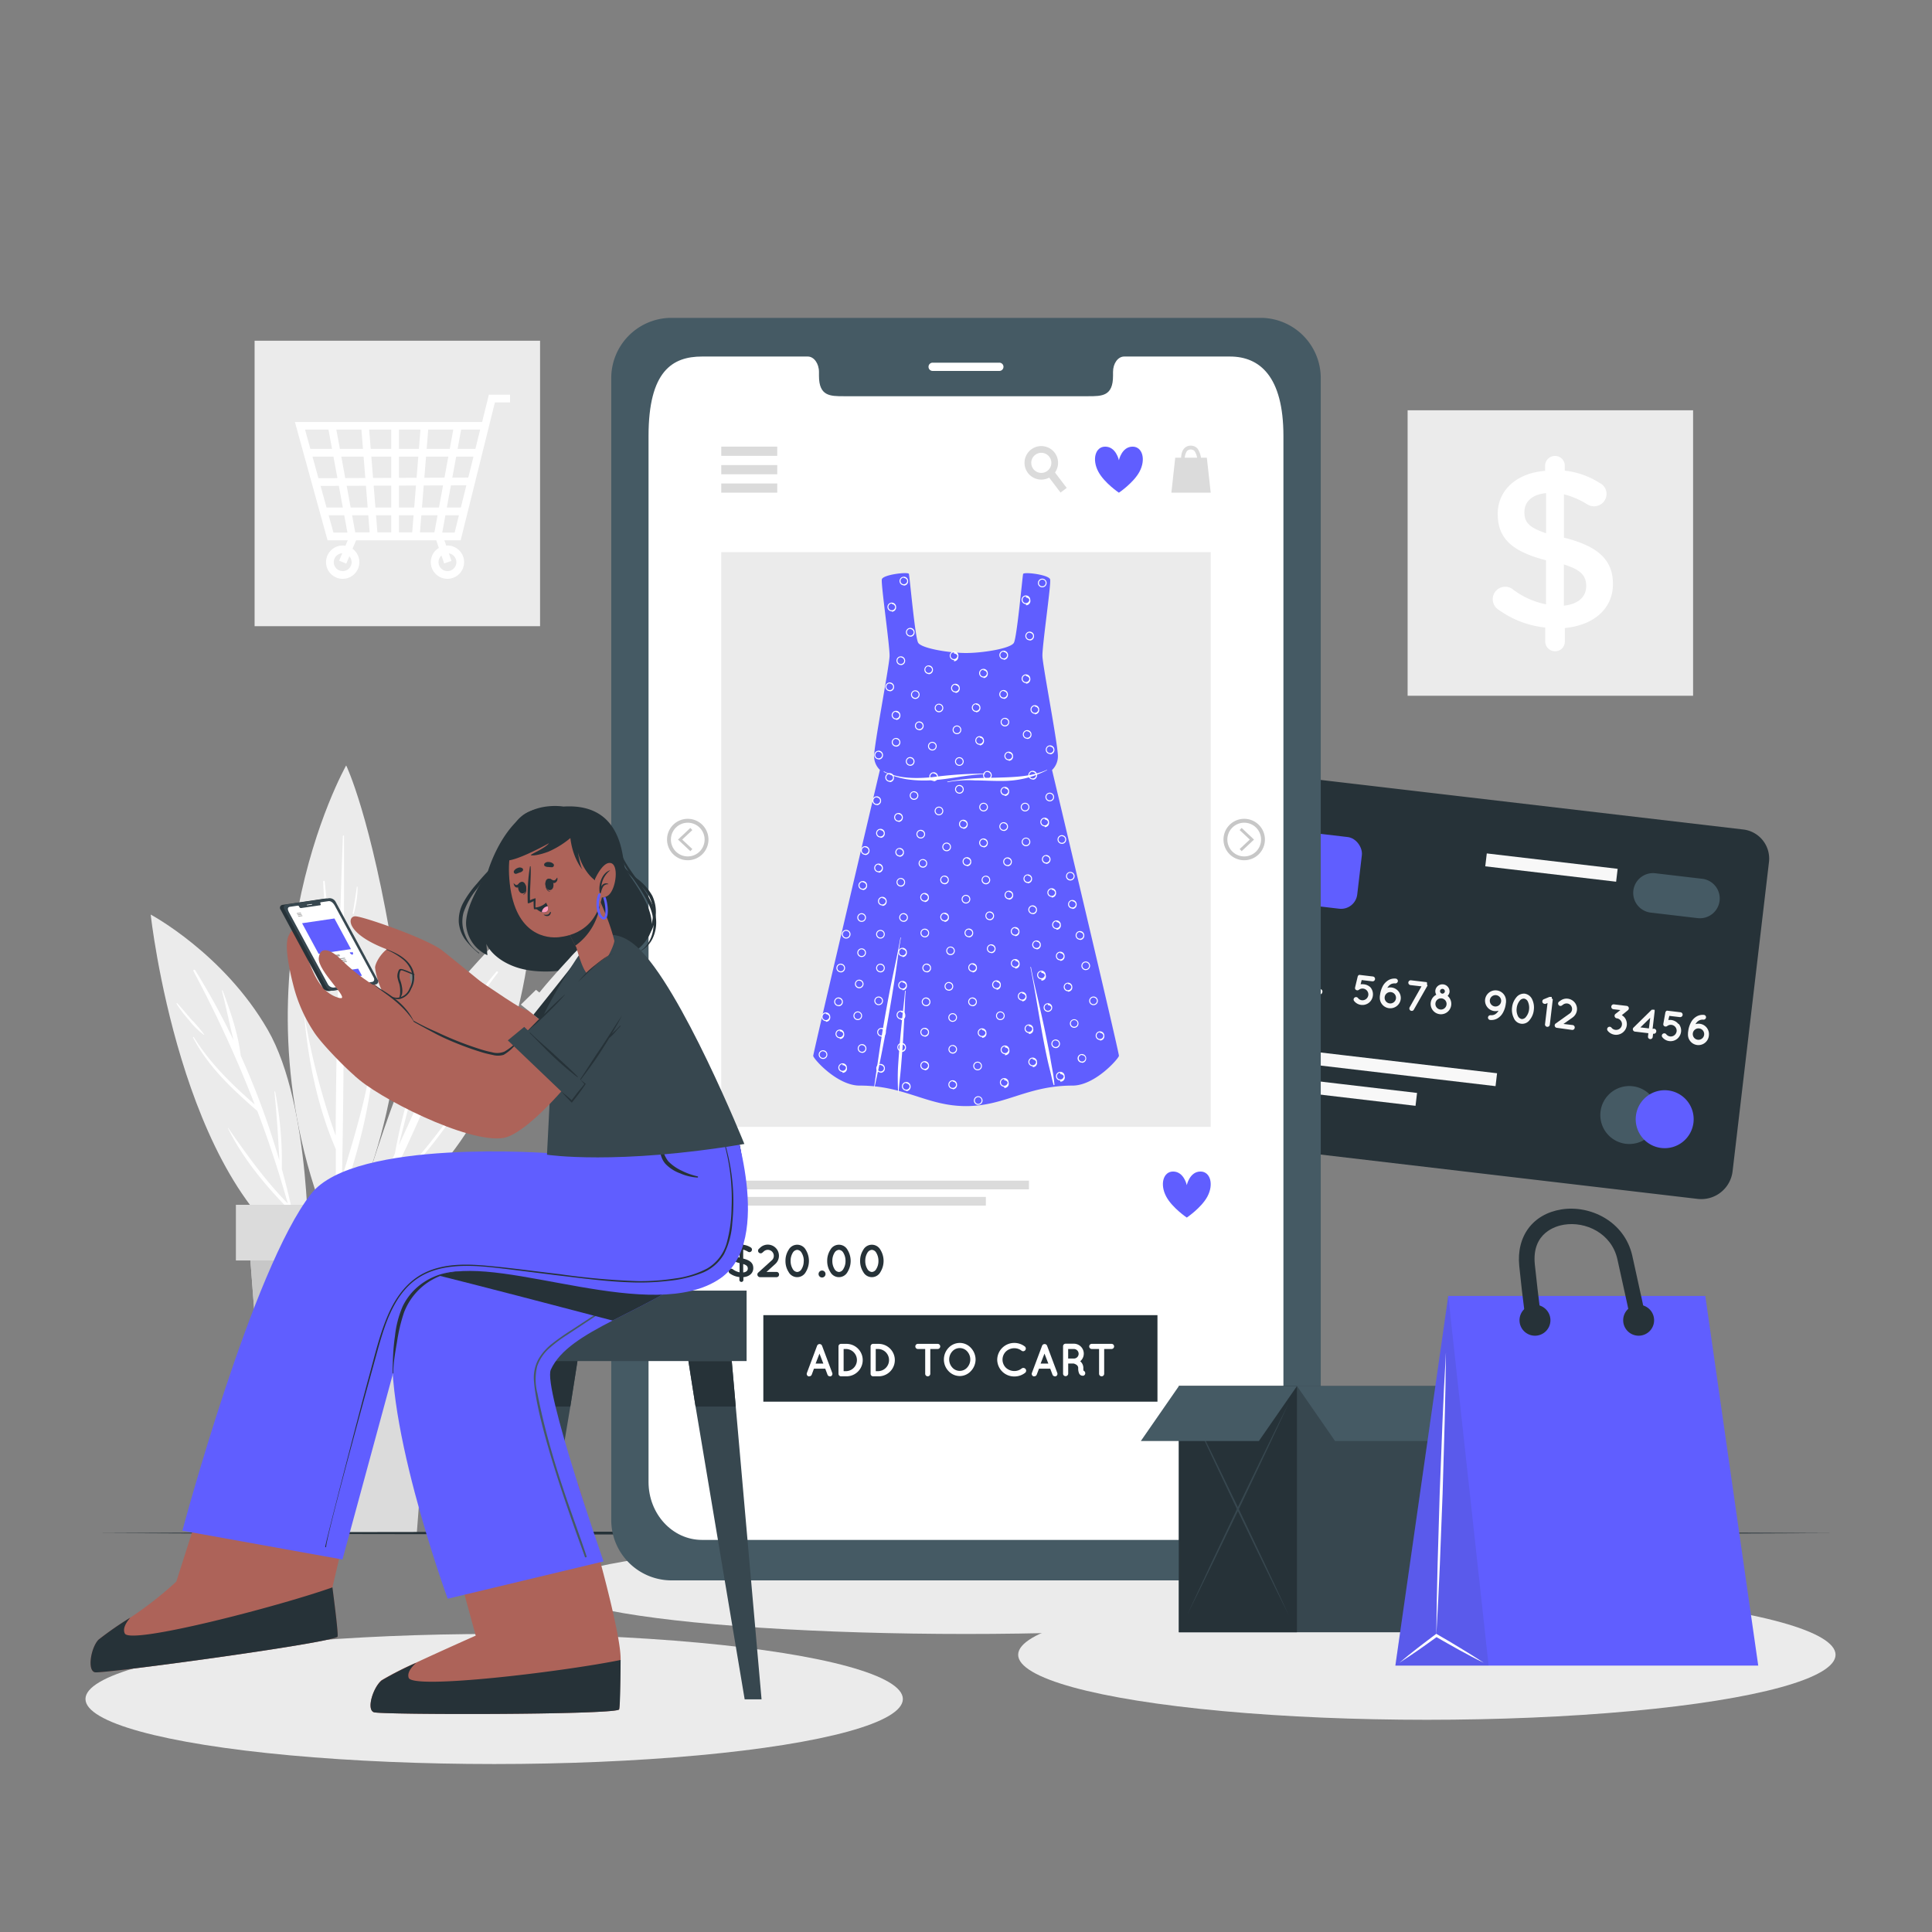 <svg xmlns="http://www.w3.org/2000/svg" viewBox="0 0 500 500"><rect x="0" y="0" width="500" height="500" fill="#808080" stroke="none"/><g id="freepik--background-complete--inject-21"><rect x="364.29" y="106.18" width="73.88" height="73.88" style="fill:#ebebeb"></rect><path d="M402.45,118a2.49,2.49,0,0,1,2.51,2.51v1.29a21.09,21.09,0,0,1,9.06,3.21,3.12,3.12,0,0,1,1.75,2.8,3.22,3.22,0,0,1-3.27,3.22,3.38,3.38,0,0,1-1.75-.53,21.24,21.24,0,0,0-6-2.57v11.21c8.88,2.22,12.68,5.79,12.68,12,0,6.42-5,10.69-12.45,11.39v3.5a2.49,2.49,0,0,1-2.51,2.51,2.54,2.54,0,0,1-2.57-2.51v-3.62a25.19,25.19,0,0,1-12-4.56,3.21,3.21,0,0,1-1.58-2.8,3.22,3.22,0,0,1,5.14-2.57,20.59,20.59,0,0,0,8.65,3.91V145c-8.53-2.22-12.5-5.44-12.5-12,0-6.25,5-10.57,12.26-11.15v-1.23A2.54,2.54,0,0,1,402.45,118ZM400.12,138V127.62c-3.74.35-5.61,2.34-5.61,4.91S395.62,136.5,400.12,138Zm4.61,8.12v10.63c3.74-.41,5.78-2.28,5.78-5.08C410.51,149.06,409.23,147.48,404.73,146.08Z" style="fill:#fff"></path><rect x="65.89" y="88.18" width="73.88" height="73.88" style="fill:#ebebeb"></rect><path d="M119.22,139.82H84.77l-8.45-30.61,48.45,0,1.75-7.06H132v2h-3.92Zm-32.93-2h31.37l6.61-26.65-45.33,0Z" style="fill:#fff"></path><polygon points="89.61 145.88 87.77 145.1 90.85 137.78 114.3 137.78 116.84 145.16 114.95 145.81 112.88 139.78 92.18 139.78 89.61 145.88" style="fill:#fff"></polygon><rect x="79.81" y="116.17" width="44" height="2" style="fill:#fff"></rect><rect x="81.65" y="123.67" width="39.81" height="2" transform="translate(-0.55 0.45) rotate(-0.25)" style="fill:#fff"></rect><rect x="83.74" y="131.35" width="36.07" height="2" style="fill:#fff"></rect><rect x="101.25" y="110.34" width="2" height="28.47" style="fill:#fff"></rect><rect x="94.62" y="110.3" width="2" height="28.57" transform="translate(-9.65 8.04) rotate(-4.58)" style="fill:#fff"></rect><rect x="87.5" y="110.1" width="2" height="28.95" transform="translate(-21.08 18.06) rotate(-10.42)" style="fill:#fff"></rect><rect x="94.46" y="123.58" width="28.57" height="2" transform="translate(-24.14 223) rotate(-85.41)" style="fill:#fff"></rect><rect x="101.39" y="123.58" width="28.95" height="2" transform="translate(-27.6 216.03) rotate(-79.59)" style="fill:#fff"></rect><path d="M88.69,149.8A4.31,4.31,0,1,1,93,145.49,4.32,4.32,0,0,1,88.69,149.8Zm0-6.62A2.31,2.31,0,1,0,91,145.49,2.32,2.32,0,0,0,88.69,143.18Z" style="fill:#fff"></path><path d="M115.8,149.8a4.31,4.31,0,1,1,4.31-4.31A4.32,4.32,0,0,1,115.8,149.8Zm0-6.62a2.31,2.31,0,1,0,2.31,2.31A2.32,2.32,0,0,0,115.8,143.18Z" style="fill:#fff"></path><path d="M90.91,319.25S102.39,278,111.57,264s26.27-29.38,26.27-29.38S137.44,298.2,90.91,319.25Z" style="fill:#ebebeb"></path><path d="M91.73,318.55a198.52,198.52,0,0,0,10.47-20,139.44,139.44,0,0,1,5.7-21.68.11.11,0,0,1,.21.07c-1.53,6.52-3.3,13-4.91,19.47,4.64-10,9-20.2,14.57-29.68a63,63,0,0,1,5.32-13.2c.06-.12.26-.05.2.08a84.7,84.7,0,0,0-3.58,9.89,97.87,97.87,0,0,1,8.73-12c.2-.24.6,0,.4.27-7.38,9.43-12.48,20.15-17.33,31a165.25,165.25,0,0,0,14.41-18,.06.06,0,1,1,.1.07,148.87,148.87,0,0,1-15.43,20c-3.54,7.95-7,15.94-11.23,23.5,8.42-7.12,14.9-16.33,21.31-25.22a.19.19,0,0,1,.32.22c-6.41,9.75-13,18.94-22.28,26.16a101.43,101.43,0,0,1-6.17,9.63A.49.49,0,0,1,91.73,318.55Z" style="fill:#fff"></path><path d="M87.35,323S108,285,102,248.09s-12.41-50-12.41-50S57.12,255.44,87.35,323Z" style="fill:#ebebeb"></path><path d="M78.87,263.2a180.53,180.53,0,0,0,8,30.7c.06-13.53.32-27.06.68-40.58a104.7,104.7,0,0,1-3.9-25.19c0-.25.37-.24.39,0a143.9,143.9,0,0,0,3.61,21.67q.48-16.74,1.09-33.47a.15.15,0,0,1,.29,0c0,17.43,0,34.86-.11,52.29a140.33,140.33,0,0,0,6-20.71c0-.06.12-.05.12,0-.62,8.14-3.1,16-6.1,23.57-.08,11.14-.2,22.28-.45,33.42,3.5-11.85,7.23-23.32,8.24-35.83a.13.13,0,0,1,.26,0c-.27,13.81-3.83,27.82-8.38,40.8a.88.88,0,0,1-.23.32c-.11,4.08-.22,8.15-.36,12.22a.46.46,0,0,1-.91,0c-.16-8.33-.21-16.66-.2-25-4.64-10.71-7.11-22.65-8.14-34.22C78.68,263.12,78.86,263.1,78.87,263.2Z" style="fill:#fff"></path><path d="M80.29,257.32a72.69,72.69,0,0,1,1.44,10,.1.1,0,0,1-.2,0,72.05,72.05,0,0,1-1.7-10C79.8,257.12,80.24,257.07,80.29,257.32Z" style="fill:#fff"></path><path d="M92.36,229.53c0-.11.19-.07.19,0a25.77,25.77,0,0,1-1,6.93.15.15,0,0,1-.28-.08C91.69,234.12,92,231.82,92.36,229.53Z" style="fill:#fff"></path><path d="M79.82,325.88s.84-39.69-10.55-59.41S39,236.69,39,236.69,46.62,306.64,79.82,325.88Z" style="fill:#ebebeb"></path><path d="M59.07,291.94c4.79,6.89,9.54,13.53,15.41,19.53q-3.42-12.18-7.88-23.94c-6.39-5.59-12.71-11.39-16.63-19a.11.11,0,0,1,.19-.11c4.2,6.78,9.83,12.21,15.76,17.43a307.53,307.53,0,0,0-15.85-34.51.25.25,0,0,1,.44-.25,189.28,189.28,0,0,1,9.93,18.11c-1.06-4.24-1.92-8.58-3-12.79a.09.09,0,0,1,.18-.05c2,5.3,4,11.16,4.68,16.83a203.09,203.09,0,0,1,10,27.15c-.3-5.94-.67-11.87-1.28-17.8,0-.11.17-.14.2,0a96.5,96.5,0,0,1,1.72,20c1.64,5.91,3,11.9,4.13,17.93,0,.16-.21.23-.25.07-.62-2.53-1.29-5-2-7.54,0,0-.09,0-.13-.05C68.62,306.75,62.82,299.77,59,292,59,291.93,59,291.9,59.07,291.94Z" style="fill:#fff"></path><path d="M45.88,259.65c1.27,1.37,2.43,2.81,3.66,4.22a33.16,33.16,0,0,1,3.28,3.83c0,.05,0,.12-.09.09a19.18,19.18,0,0,1-3.79-3.74,32.54,32.54,0,0,1-3.24-4.26C45.63,259.68,45.79,259.55,45.88,259.65Z" style="fill:#fff"></path><path d="M113.64,321l-1.44,18.8-4.32,56.82H70.17l-4.33-56.82L64.41,321h49.23Z" style="fill:#dbdbdb"></path><path d="M113.64,321l-1.44,18.8H65.84L64.41,321h49.23Z" style="fill:#c7c7c7"></path><rect x="61.06" y="311.81" width="55.93" height="14.41" transform="translate(178.04 638.02) rotate(180)" style="fill:#dbdbdb"></rect></g><g id="freepik--Shadows--inject-21"><ellipse cx="127.89" cy="439.7" rx="105.77" ry="16.83" style="fill:#ebebeb"></ellipse><ellipse cx="369.27" cy="428.25" rx="105.77" ry="16.83" style="fill:#ebebeb"></ellipse><ellipse cx="250" cy="410.81" rx="106.44" ry="12.06" style="fill:#ebebeb"></ellipse></g><g id="freepik--Floor--inject-21"><polygon points="25.05 396.76 81.28 396.51 137.52 396.43 250 396.26 362.48 396.43 418.71 396.51 474.95 396.76 418.71 397 362.48 397.09 250 397.26 137.52 397.09 81.28 397 25.05 396.76" style="fill:#263238"></polygon></g><g id="freepik--credit-card--inject-21"><path d="M457.8,223.18l-9.41,79.95a8.16,8.16,0,0,1-9,7.15L312.54,295.36a8.16,8.16,0,0,1-7.14-9.05l9.41-80a7.59,7.59,0,0,1,8.42-6.64l127.92,15A7.59,7.59,0,0,1,457.8,223.18Z" style="fill:#263238"></path><path d="M429.11,289.44a7.5,7.5,0,1,1-6.57-8.32A7.5,7.5,0,0,1,429.11,289.44Z" style="fill:#455a64"></path><path d="M438.27,290.52a7.5,7.5,0,1,1-6.57-8.32A7.5,7.5,0,0,1,438.27,290.52Z" style="fill:#605EFF"></path><rect x="324.91" y="215.48" width="27.03" height="18.68" rx="4.2" transform="translate(28.59 -38.01) rotate(6.71)" style="fill:#605EFF"></rect><path d="M439.34,237.61l-12.14-1.43a5.13,5.13,0,0,1-4.49-5.69h0a5.12,5.12,0,0,1,5.68-4.49l12.15,1.43a5.13,5.13,0,0,1,4.49,5.69h0A5.13,5.13,0,0,1,439.34,237.61Z" style="fill:#455a64"></path><path d="M322.11,249.26l-.78,6.56a.62.62,0,0,1-.69.54.61.61,0,0,1-.54-.69l.64-5.47-.47.2a.54.54,0,0,1-.32.06.6.6,0,0,1-.49-.38.59.59,0,0,1,.3-.81l1.46-.65,0,0s0,0,.06,0h.31l.05,0a.07.07,0,0,1,.06,0h0s0,0,.07,0a.08.08,0,0,0,0,0l0,0,0,.05,0,.05,0,0v0s0,0,0,0a.11.11,0,0,1,0,.06.07.07,0,0,0,0,.05.35.35,0,0,0,0,.06s0,.06,0,.08Z" style="fill:#f8f8f8"></path><path d="M327.77,256.58a.61.61,0,0,1-.68.54l-3.94-.47h0a.6.6,0,0,1-.43-.25.62.62,0,0,1,.13-.87l3.64-2.59a1.4,1.4,0,0,0,.6-1,1.44,1.44,0,0,0-1.27-1.61,1.49,1.49,0,0,0-1,.25l-.38.28a.62.62,0,0,1-.72-1l.38-.27a2.63,2.63,0,0,1,1.88-.48,2.66,2.66,0,0,1,1.87,1.11,2.6,2.6,0,0,1,.48,1.87,2.7,2.7,0,0,1-1.11,1.88l-2.33,1.65,2.37.28A.62.62,0,0,1,327.77,256.58Z" style="fill:#f8f8f8"></path><path d="M334,253.14a2.71,2.71,0,0,1,.58,2,2.78,2.78,0,0,1-4.94,1.4.63.63,0,1,1,1-.78,1.49,1.49,0,0,0,1,.55,1.54,1.54,0,0,0,1.12-.3,1.56,1.56,0,0,0,.57-1,1.52,1.52,0,0,0-.32-1.11,1.56,1.56,0,0,0-1-.57.57.57,0,0,1-.43-.25h0a.64.64,0,0,1,.08-.9l1.27-1-1.8-.21a.63.63,0,0,1,.15-1.26l3.28.39a.62.62,0,0,1,.56.69.72.72,0,0,1-.11.3.86.86,0,0,1-.13.14l-1.57,1.28A2.55,2.55,0,0,1,334,253.14Z" style="fill:#f8f8f8"></path><path d="M342.21,256.8a.63.63,0,0,1-.7.54l-.11,0-.1.85a.61.61,0,1,1-1.22-.15l.09-.84-3.48-.41h0a.59.59,0,0,1-.36-.18.6.6,0,0,1,0-.87l4.72-4.63s0,0,0,0,0,0,0,0a.1.1,0,0,0,.06,0l.05,0a.08.08,0,0,1,.07,0,0,0,0,0,1,.05,0l.07,0h.23a.06.06,0,0,0,.05,0l.07,0,0,0s0,0,.05.05l.05,0h0l0,0a.15.15,0,0,1,0,.06l0,0,0,.06a.08.08,0,0,0,0,.05s0,0,0,.07v0s0,0,0,.06,0,0,0,.06v0l-.53,4.49h.11A.63.63,0,0,1,342.21,256.8Zm-1.57-3.59-2.53,2.48,2.21.26Z" style="fill:#f8f8f8"></path><path d="M354.72,255.58a2.79,2.79,0,0,1,.58,2.06,2.76,2.76,0,0,1-1,1.85,2.71,2.71,0,0,1-2,.58h0a2.68,2.68,0,0,1-1.84-1,.61.61,0,0,1,.1-.89.63.63,0,0,1,.89.11,1.47,1.47,0,0,0,1,.57,1.53,1.53,0,0,0,1.67-1.33,1.52,1.52,0,0,0-1.32-1.68,1.5,1.5,0,0,0-1.12.31.64.64,0,0,1-.89-.1,1.4,1.4,0,0,1-.1-.16s0,0,0,0a.14.14,0,0,0,0-.06.22.22,0,0,0,0-.08s0,0,0,0a1.11,1.11,0,0,1,0-.19l.68-2.84a.65.65,0,0,1,.33-.41l0,0,0,0a.73.73,0,0,1,.3,0l3.28.39a.63.63,0,1,1-.15,1.25l-2.73-.32-.27,1.09a3.22,3.22,0,0,1,.76,0A2.8,2.8,0,0,1,354.72,255.58Z" style="fill:#f8f8f8"></path><path d="M362.51,258.55a2.72,2.72,0,0,1-5.42-.35v0c0-.22,0-.43.05-.64a6.77,6.77,0,0,1,.66-2.24,4,4,0,0,1,1.66-1.73,3.2,3.2,0,0,1,1.73-.33.63.63,0,0,1,.58.67.67.67,0,0,1-.68.58,2.07,2.07,0,0,0-1.08.18,2.28,2.28,0,0,0-.79.7,1.59,1.59,0,0,0-.18.27,2.64,2.64,0,0,1,1.09-.1A2.73,2.73,0,0,1,362.51,258.55Zm-1.24-.14a1.47,1.47,0,1,0-2.92-.34,1.47,1.47,0,0,0,2.92.34Z" style="fill:#f8f8f8"></path><path d="M369.44,255.06l-3.55,6.25a.59.59,0,0,1-.61.3.75.75,0,0,1-.23-.07.64.64,0,0,1-.24-.84l3.07-5.43-2.86-.33a.63.63,0,0,1-.54-.7.62.62,0,0,1,.68-.54l3.82.45.11,0,.22.12,0,0a.07.07,0,0,1,0,0l0,.05,0,0s0,0,0,.05a.25.25,0,0,0,0,.07v.05l0,.06a1.07,1.07,0,0,1,0,.25Z" style="fill:#f8f8f8"></path><path d="M375.57,260.14a2.67,2.67,0,1,1-3.86-2.7,1.81,1.81,0,0,1-.24-1.15,1.85,1.85,0,0,1,3.67.44,1.79,1.79,0,0,1-.5,1A2.69,2.69,0,0,1,375.57,260.14Zm-1.21-.15a1.44,1.44,0,0,0-1.26-1.61,1.45,1.45,0,1,0-.34,2.88A1.45,1.45,0,0,0,374.36,260Zm-1.68-3.55a.65.65,0,0,0,.56.71.64.64,0,0,0,.69-.57.63.63,0,0,0-1.25-.14Z" style="fill:#f8f8f8"></path><path d="M384.34,258.69a2.72,2.72,0,0,1,5.42.35s0,0,0,0c0,.21,0,.42-.05.63a6.27,6.27,0,0,1-.66,2.24,3.88,3.88,0,0,1-1.65,1.73,3.22,3.22,0,0,1-1.73.33.63.63,0,0,1-.58-.67.65.65,0,0,1,.68-.57,2.07,2.07,0,0,0,1.08-.19,2.37,2.37,0,0,0,.79-.7,1.81,1.81,0,0,0,.18-.27,2.65,2.65,0,0,1-1.09.1A2.73,2.73,0,0,1,384.34,258.69Zm1.23.14a1.49,1.49,0,0,0,1.3,1.64,1.47,1.47,0,1,0-1.3-1.64Z" style="fill:#f8f8f8"></path><path d="M391.32,260.73a4.85,4.85,0,0,1,1.07-2.57,2.51,2.51,0,0,1,2.22-1,2.54,2.54,0,0,1,1.91,1.47,4.85,4.85,0,0,1,.43,2.75,4.78,4.78,0,0,1-1.06,2.57,2.35,2.35,0,0,1-4.12-.49A4.83,4.83,0,0,1,391.32,260.73Zm4.4.51a3.8,3.8,0,0,0-.3-2,1.32,1.32,0,0,0-1-.8,1.34,1.34,0,0,0-1.13.56,3.64,3.64,0,0,0-.77,1.91,3.57,3.57,0,0,0,.3,2,1.37,1.37,0,0,0,1,.82,1.32,1.32,0,0,0,1.11-.57A3.64,3.64,0,0,0,395.72,261.24Z" style="fill:#f8f8f8"></path><path d="M401.86,258.64l-.77,6.56a.62.62,0,0,1-.7.54.61.61,0,0,1-.54-.68l.65-5.48-.48.21a.62.62,0,0,1-.32,0,.62.62,0,0,1-.19-1.18L401,258l0,0s0,0,.06,0h.36l.06,0,.05,0s0,0,.06,0l0,0,0,0a.1.1,0,0,1,0,.05l0,0,0,.05v0s0,0,0,0,0,0,0,.06,0,0,0,.06,0,0,0,.06,0,.05,0,.08Z" style="fill:#f8f8f8"></path><path d="M407.53,266a.61.61,0,0,1-.69.54L402.9,266h0a.57.57,0,0,1-.43-.25.62.62,0,0,1,.13-.86l3.65-2.6a1.43,1.43,0,0,0,.59-1,1.46,1.46,0,0,0-.25-1,1.4,1.4,0,0,0-1-.59,1.49,1.49,0,0,0-1,.25l-.38.27a.6.6,0,0,1-.86-.15.61.61,0,0,1,.15-.86l.38-.27a2.65,2.65,0,0,1,1.87-.48,2.74,2.74,0,0,1,1.88,1.11,2.68,2.68,0,0,1,.48,1.88,2.71,2.71,0,0,1-1.12,1.87L404.62,265l2.37.28A.62.62,0,0,1,407.53,266Z" style="fill:#f8f8f8"></path><path d="M420.43,263.31a2.77,2.77,0,0,1-.46,3.9,2.78,2.78,0,0,1-3.91-.46.64.64,0,0,1,.11-.89.63.63,0,0,1,.89.11,1.45,1.45,0,0,0,1,.55,1.52,1.52,0,0,0,1.12-.3,1.48,1.48,0,0,0,.57-1,1.43,1.43,0,0,0-.32-1.11,1.53,1.53,0,0,0-1-.57.59.59,0,0,1-.44-.25s0,0,0,0a.63.63,0,0,1,.09-.89l1.27-1-1.8-.21a.63.63,0,0,1-.55-.71.62.62,0,0,1,.69-.55l3.28.39a.63.63,0,0,1,.57.69.73.73,0,0,1-.12.3.86.86,0,0,1-.13.14l-1.57,1.28A2.74,2.74,0,0,1,420.43,263.31Z" style="fill:#f8f8f8"></path><path d="M428.63,267a.62.62,0,0,1-.7.53h-.11l-.1.85a.61.61,0,1,1-1.22-.15l.1-.84-3.48-.41h0a.59.59,0,0,1-.36-.18.61.61,0,0,1,0-.87l4.72-4.63,0,0,0,0,.06,0,.05,0s0,0,.07,0,0,0,.05,0l.07,0H428a.07.07,0,0,0,.06,0l.06,0h0l.05.06.05,0h0s0,0,0,0l0,0,0,.05,0,.06a.11.11,0,0,0,0,.05.31.31,0,0,1,0,.07s0,0,0,.05a.06.06,0,0,1,0,.06s0,0,0,.06v0l-.53,4.5h.11A.63.63,0,0,1,428.63,267Zm-1.56-3.59-2.54,2.48,2.21.26Z" style="fill:#f8f8f8"></path><path d="M434.47,265a2.73,2.73,0,0,1,.59,2,2.84,2.84,0,0,1-1,1.85,2.74,2.74,0,0,1-2,.59h0a2.7,2.7,0,0,1-1.84-1,.61.61,0,0,1,.1-.88.65.65,0,0,1,.9.1,1.5,1.5,0,0,0,2.12.25,1.58,1.58,0,0,0,.57-1,1.52,1.52,0,0,0-2.44-1.37.66.66,0,0,1-.9-.11,1.4,1.4,0,0,0-.1-.16s0,0,0,0a.06.06,0,0,0,0-.06s0-.06,0-.08,0,0,0,0a.39.39,0,0,1,0-.19L431,262a.74.74,0,0,1,.33-.42h0l0,0a.56.56,0,0,1,.29,0l3.28.39a.63.63,0,0,1,.56.71.64.64,0,0,1-.7.55l-2.74-.32-.26,1.08a2.79,2.79,0,0,1,2.6,1Z" style="fill:#f8f8f8"></path><path d="M442.26,267.94a2.71,2.71,0,0,1-5.41-.36v0c0-.21,0-.43.05-.64a6.49,6.49,0,0,1,.66-2.23,3.85,3.85,0,0,1,1.66-1.73,3.18,3.18,0,0,1,1.73-.33.62.62,0,0,1,.57.66.65.65,0,0,1-.67.58,2,2,0,0,0-1.09.19,2.23,2.23,0,0,0-.79.69,2.68,2.68,0,0,0-.18.28,2.53,2.53,0,0,1,1.1-.1A2.7,2.7,0,0,1,442.26,267.94Zm-1.23-.15a1.47,1.47,0,1,0-2.93-.34,1.47,1.47,0,0,0,2.93.34Z" style="fill:#f8f8f8"></path><rect x="319.1" y="273.76" width="68.37" height="3.36" transform="translate(34.61 -39.4) rotate(6.71)" style="fill:#f8f8f8"></rect><rect x="318.3" y="280.01" width="48.4" height="3.36" transform="translate(35.26 -38.09) rotate(6.71)" style="fill:#f8f8f8"></rect><rect x="384.46" y="222.85" width="34.1" height="3.36" transform="translate(28.99 -45.38) rotate(6.71)" style="fill:#f8f8f8"></rect></g><g id="freepik--Device--inject-21"><path d="M341.81,98V393.25A15.62,15.62,0,0,1,326.35,409H173.64a15.61,15.61,0,0,1-15.45-15.74V98a15.6,15.6,0,0,1,15.45-15.74H326.35A15.6,15.6,0,0,1,341.81,98Z" style="fill:#455a64"></path><path d="M332.15,112.85V383.53c0,8.27-6.19,15-13.83,15H181.69c-7.65,0-13.85-6.7-13.85-15V112.85c0-16.86,6.2-20.58,13.85-20.58h27.37c1.59,0,2.89,1.8,2.89,4v1c0,5.25,2.87,5.27,6.4,5.27h63.29c3.56,0,6.41,0,6.41-5.27v-1c0-2.23,1.28-4,2.89-4h27.38C326,92.27,332.15,97.41,332.15,112.85Z" style="fill:#fff"></path><path d="M258.63,96H241.37a1.07,1.07,0,0,1-1.07-1.07h0a1.07,1.07,0,0,1,1.07-1.07h17.26a1.07,1.07,0,0,1,1.07,1.07h0A1.07,1.07,0,0,1,258.63,96Z" style="fill:#fff"></path><rect x="186.66" y="142.9" width="126.67" height="148.74" style="fill:#ebebeb"></rect><path d="M312.44,309.73c-1.56,2.86-5.3,5.38-5.3,5.38s-3.74-2.52-5.29-5.38c-1.76-3.23-.79-6.54,1.74-6.54,2.82,0,3.55,3.52,3.55,3.52s.74-3.52,3.55-3.52C313.22,303.19,314.2,306.5,312.44,309.73Z" style="fill:#605EFF"></path><rect x="186.66" y="115.59" width="14.49" height="2.38" style="fill:#dbdbdb"></rect><rect x="186.66" y="120.36" width="14.49" height="2.38" style="fill:#dbdbdb"></rect><rect x="186.66" y="125.12" width="14.49" height="2.38" style="fill:#dbdbdb"></rect><rect x="271.83" y="119.65" width="2" height="8.07" transform="translate(-19.33 189.84) rotate(-37.15)" style="fill:#dbdbdb"></rect><path d="M272.93,117.14a4.34,4.34,0,1,1-6.09-.8A4.35,4.35,0,0,1,272.93,117.14Z" style="fill:#dbdbdb"></path><path d="M271.55,118.2a2.6,2.6,0,1,1-3.64-.48A2.6,2.6,0,0,1,271.55,118.2Z" style="fill:#fff"></path><path d="M294.87,122.13c-1.56,2.86-5.3,5.38-5.3,5.38s-3.74-2.52-5.29-5.38c-1.76-3.23-.79-6.54,1.74-6.54,2.82,0,3.55,3.52,3.55,3.52s.74-3.52,3.55-3.52C295.65,115.59,296.63,118.9,294.87,122.13Z" style="fill:#605EFF"></path><polygon points="304.15 118.45 312.33 118.45 313.33 127.51 303.15 127.51 304.15 118.45" style="fill:#dbdbdb"></polygon><path d="M305.69,119.53c0-.09-.28-2.28.76-3.45a2.17,2.17,0,0,1,1.71-.74,2.28,2.28,0,0,1,1.73.73,5.26,5.26,0,0,1,.94,3.44l-1-.07a4.25,4.25,0,0,0-.67-2.69,1.38,1.38,0,0,0-2,0,4,4,0,0,0-.52,2.67Z" style="fill:#dbdbdb"></path><rect x="186.66" y="305.55" width="79.63" height="2.25" style="fill:#dbdbdb"></rect><rect x="186.66" y="309.76" width="68.48" height="2.25" style="fill:#dbdbdb"></rect><polygon points="178.66 220.28 175.46 217.28 178.66 214.27 179.18 214.82 176.55 217.28 179.18 219.73 178.66 220.28" style="fill:#c7c7c7"></polygon><path d="M178,222.63a5.36,5.36,0,1,1,5.35-5.35A5.36,5.36,0,0,1,178,222.63Zm0-9.71a4.36,4.36,0,1,0,4.35,4.36A4.36,4.36,0,0,0,178,212.92Z" style="fill:#c7c7c7"></path><polygon points="321.34 220.28 320.82 219.73 323.44 217.28 320.82 214.82 321.34 214.27 324.54 217.28 321.34 220.28" style="fill:#c7c7c7"></polygon><path d="M322,222.63a5.36,5.36,0,1,1,5.36-5.35A5.36,5.36,0,0,1,322,222.63Zm0-9.71a4.36,4.36,0,1,0,4.36,4.36A4.36,4.36,0,0,0,322,212.92Z" style="fill:#c7c7c7"></path><path d="M191.88,321.37a.51.51,0,0,1,.51.52v.26a4.54,4.54,0,0,1,1.86.66.65.65,0,0,1,.36.58.66.66,0,0,1-.67.66.72.72,0,0,1-.36-.11,4.54,4.54,0,0,0-1.24-.53v2.31c1.83.45,2.61,1.18,2.61,2.47s-1,2.19-2.56,2.34v.72a.51.51,0,0,1-.51.51.52.52,0,0,1-.53-.51v-.75a5.17,5.17,0,0,1-2.46-.93.68.68,0,0,1-.32-.58.65.65,0,0,1,.66-.66.68.68,0,0,1,.39.13,4.29,4.29,0,0,0,1.78.81V326.9c-1.75-.45-2.57-1.11-2.57-2.47a2.41,2.41,0,0,1,2.52-2.29v-.25A.52.52,0,0,1,191.88,321.37Zm-.48,4.09v-2.12c-.77.07-1.15.48-1.15,1S190.47,325.16,191.4,325.46Zm.94,1.67v2.18c.77-.08,1.19-.46,1.19-1S193.27,327.42,192.34,327.13Z" style="fill:#263238"></path><path d="M201.62,329.87a.65.65,0,0,1-.66.66h-4.27a.66.66,0,0,1-.49-.22.67.67,0,0,1,0-.94l3.55-3.21a1.5,1.5,0,0,0,.51-1.15,1.55,1.55,0,0,0-2.59-1.15l-.37.33a.66.66,0,1,1-.89-1l.37-.34a2.85,2.85,0,0,1,1.93-.74,2.89,2.89,0,0,1,2.14.95,2.87,2.87,0,0,1-.21,4.06l-2.27,2.05H201A.66.66,0,0,1,201.62,329.87Z" style="fill:#263238"></path><path d="M203.28,326.33a5.18,5.18,0,0,1,.81-2.87,2.53,2.53,0,0,1,4.45,0,5.47,5.47,0,0,1,0,5.73,2.52,2.52,0,0,1-4.45,0A5.17,5.17,0,0,1,203.28,326.33Zm4.74,0a4,4,0,0,0-.58-2.14,1.4,1.4,0,0,0-1.12-.73,1.46,1.46,0,0,0-1.14.73,4,4,0,0,0-.57,2.14,4,4,0,0,0,.57,2.12,1.45,1.45,0,0,0,1.14.74,1.39,1.39,0,0,0,1.12-.74A3.88,3.88,0,0,0,208,326.33Z" style="fill:#263238"></path><path d="M212.65,328.82a.9.9,0,1,1,0,1.79.9.9,0,0,1,0-1.79Z" style="fill:#263238"></path><path d="M214.08,326.33a5.18,5.18,0,0,1,.81-2.87,2.53,2.53,0,0,1,4.45,0,5.47,5.47,0,0,1,0,5.73,2.52,2.52,0,0,1-4.45,0A5.17,5.17,0,0,1,214.08,326.33Zm4.74,0a4,4,0,0,0-.58-2.14,1.4,1.4,0,0,0-1.12-.73,1.46,1.46,0,0,0-1.14.73,4,4,0,0,0-.57,2.14,4,4,0,0,0,.57,2.12,1.45,1.45,0,0,0,1.14.74,1.39,1.39,0,0,0,1.12-.74A3.88,3.88,0,0,0,218.82,326.33Z" style="fill:#263238"></path><path d="M222.6,326.33a5.18,5.18,0,0,1,.81-2.87,2.53,2.53,0,0,1,4.45,0,5.47,5.47,0,0,1,0,5.73,2.52,2.52,0,0,1-4.45,0A5.17,5.17,0,0,1,222.6,326.33Zm4.74,0a4,4,0,0,0-.58-2.14,1.4,1.4,0,0,0-1.12-.73,1.46,1.46,0,0,0-1.14.73,4,4,0,0,0-.57,2.14,4,4,0,0,0,.57,2.12,1.45,1.45,0,0,0,1.14.74,1.39,1.39,0,0,0,1.12-.74A3.88,3.88,0,0,0,227.34,326.33Z" style="fill:#263238"></path><rect x="197.55" y="340.36" width="102" height="22.39" style="fill:#263238"></rect><path d="M213.57,354.21h-2.92l-.58,1.56a.68.68,0,0,1-.63.42.93.93,0,0,1-.23,0,.68.68,0,0,1-.39-.86l2.65-7.07a.69.69,0,0,1,1.27,0l2.65,7.07a.68.68,0,0,1-.4.86.72.72,0,0,1-.22,0,.64.64,0,0,1-.61-.42Zm-.49-1.32-1-2.58-1,2.58Z" style="fill:#fff"></path><path d="M217,355.53v-7.08a.65.65,0,0,1,.66-.66h1.41a4.2,4.2,0,0,1,0,8.4H217.7A.66.66,0,0,1,217,355.53Zm1.33-.68h.74a2.87,2.87,0,0,0,0-5.73h-.74Z" style="fill:#fff"></path><path d="M225.31,355.53v-7.08a.65.65,0,0,1,.66-.66h1.41a4.2,4.2,0,0,1,0,8.4H226A.65.65,0,0,1,225.31,355.53Zm1.33-.68h.74a2.87,2.87,0,0,0,0-5.73h-.74Z" style="fill:#fff"></path><path d="M242.67,349.12h-1.91v6.41a.66.66,0,0,1-1.32,0v-6.41h-1.89a.66.66,0,0,1-.66-.67.65.65,0,0,1,.66-.66h5.12a.66.66,0,0,1,.66.66A.67.67,0,0,1,242.67,349.12Z" style="fill:#fff"></path><path d="M251.27,348.83a4.44,4.44,0,0,1,1.21,3,4.38,4.38,0,0,1-1.21,3,3.93,3.93,0,0,1-2.87,1.29,4,4,0,0,1-2.93-1.29,4.32,4.32,0,0,1-1.19-3,4.38,4.38,0,0,1,1.19-3,4,4,0,0,1,2.93-1.28A3.89,3.89,0,0,1,251.27,348.83Zm-.16,3a3.11,3.11,0,0,0-.81-2.1,2.59,2.59,0,0,0-3.84,0,3.11,3.11,0,0,0,0,4.19,2.57,2.57,0,0,0,3.84,0A3.08,3.08,0,0,0,251.11,351.87Z" style="fill:#fff"></path><path d="M258.08,351.87a4.4,4.4,0,0,1,4.4-4.32,4.47,4.47,0,0,1,2.77.94.69.69,0,0,1-.84,1.09,3,3,0,0,0-1.93-.66,3.15,3.15,0,0,0-2.16.86,2.95,2.95,0,0,0,0,4.18,3.2,3.2,0,0,0,2.16.86,3,3,0,0,0,1.93-.66.73.73,0,0,1,1,.13.7.7,0,0,1-.12,1,4.47,4.47,0,0,1-2.77.94A4.39,4.39,0,0,1,258.08,351.87Z" style="fill:#fff"></path><path d="M271.8,354.21h-2.91l-.59,1.56a.68.68,0,0,1-.62.42.79.79,0,0,1-.23,0,.68.68,0,0,1-.4-.86l2.65-7.07a.69.69,0,0,1,.64-.42.67.67,0,0,1,.64.42l2.65,7.07a.68.68,0,0,1-.4.86.73.73,0,0,1-.23,0,.66.66,0,0,1-.61-.42Zm-.49-1.32-1-2.58-1,2.58Z" style="fill:#fff"></path><path d="M280.83,355.19a.67.67,0,0,1-.42.84,1.19,1.19,0,0,1-.27,0h0a.88.88,0,0,1-.47-.14,1.19,1.19,0,0,1-.38-.42,3.18,3.18,0,0,1-.25-1.44.93.93,0,0,0-.15-.51,1.1,1.1,0,0,0-.36-.35,2.37,2.37,0,0,0-.67-.29h-1.41v2.61a.67.67,0,0,1-.67.66.65.65,0,0,1-.66-.66v-7.08a.65.65,0,0,1,.66-.66h2.14a2.57,2.57,0,0,1,1.63,4.55,1.77,1.77,0,0,1,.42.44,2.27,2.27,0,0,1,.4,1.29,2.8,2.8,0,0,0,.05.71A.68.68,0,0,1,280.83,355.19Zm-1.68-4.82a1.24,1.24,0,0,0-1.24-1.25h-1.47v2.47h1.47A1.23,1.23,0,0,0,279.15,350.37Z" style="fill:#fff"></path><path d="M287.67,349.12h-1.91v6.41a.66.66,0,1,1-1.32,0v-6.41h-1.89a.66.66,0,0,1-.66-.67.65.65,0,0,1,.66-.66h5.12a.66.66,0,0,1,.66.66A.67.67,0,0,1,287.67,349.12Z" style="fill:#fff"></path><path d="M289.58,273.25c-.09.71-6.2,7.72-12.05,7.7-11.72,0-17.44,5.31-27.53,5.31s-15.81-5.34-27.54-5.31c-5.84,0-12-7-12-7.7s17.26-74,17.26-74a4.9,4.9,0,0,1-1.5-3.36c-.17-2.3,3.94-23.46,4-26.12s-2.26-18.59-2-19.83,6.81-2,7-1.42,1.58,16.29,2.38,17.79S245.75,169,250,169s11.6-1.15,12.4-2.66,2.21-17.17,2.38-17.79,6.73.18,7,1.42-2.08,17.17-2,19.83,4.21,23.82,4,26.12a4.94,4.94,0,0,1-1.51,3.36S289.67,272.54,289.58,273.25Z" style="fill:#605EFF"></path><path d="M236.87,180.88a1.11,1.11,0,1,1,1.12-1.11A1.11,1.11,0,0,1,236.87,180.88Zm0-2a.86.86,0,1,0,.87.86A.86.86,0,0,0,236.87,178.91Zm-1.32,19.29a1.12,1.12,0,1,1,1.12-1.12A1.12,1.12,0,0,1,235.55,198.2Zm0-2a.87.87,0,1,0,.87.86A.87.87,0,0,0,235.55,196.22Zm-8.14.35a1.12,1.12,0,1,1,1.11-1.11A1.12,1.12,0,0,1,227.41,196.57Zm0-2a.87.87,0,1,0,.86.87A.87.87,0,0,0,227.41,194.59ZM236.54,207a1.11,1.11,0,1,1,1.12-1.11A1.11,1.11,0,0,1,236.54,207Zm0-2a.86.86,0,1,0,.87.86A.86.86,0,0,0,236.54,205.05Zm-9.63,3.33a1.12,1.12,0,1,1,1.11-1.12A1.12,1.12,0,0,1,226.91,208.38Zm0-2a.87.87,0,1,0,.86.86A.87.87,0,0,0,226.91,206.4Zm11-17.38a1.12,1.12,0,1,1,1.12-1.11A1.11,1.11,0,0,1,237.86,189Zm0-2a.87.87,0,1,0,.87.87A.87.87,0,0,0,237.86,187Zm3.73,15.15a1.12,1.12,0,1,1,1.11-1.12A1.12,1.12,0,0,1,241.59,202.19Zm0-2a.87.87,0,1,0,.86.86A.86.86,0,0,0,241.59,200.21Zm7.68,14.29a1.12,1.12,0,1,1,1.12-1.11A1.11,1.11,0,0,1,249.27,214.5Zm0-2a.87.87,0,1,0,.87.87A.87.87,0,0,0,249.27,212.52ZM265.53,219a1.11,1.11,0,1,1,1.11-1.11A1.12,1.12,0,0,1,265.53,219Zm0-2a.86.86,0,1,0,.86.86A.86.86,0,0,0,265.53,217ZM245,220.3a1.12,1.12,0,1,1,1.11-1.11A1.11,1.11,0,0,1,245,220.3Zm0-2a.87.87,0,1,0,.86.87A.86.86,0,0,0,245,218.32Zm-11.87,11.14a1.11,1.11,0,1,1,1.11-1.11A1.11,1.11,0,0,1,233.14,229.46Zm0-2a.86.86,0,1,0,.86.86A.87.87,0,0,0,233.14,227.49ZM223,238.58a1.12,1.12,0,1,1,1.11-1.12A1.12,1.12,0,0,1,223,238.58Zm0-2a.87.87,0,1,0,.86.86A.87.87,0,0,0,223,236.6Zm16.35,6a1.12,1.12,0,1,1,1.11-1.12A1.12,1.12,0,0,1,239.32,242.6Zm0-2a.87.87,0,1,0,.86.86A.86.86,0,0,0,239.32,240.62Zm-3.77-75.84a1.12,1.12,0,1,1,1.12-1.11A1.11,1.11,0,0,1,235.55,164.78Zm0-2a.87.87,0,1,0,.87.87A.87.87,0,0,0,235.55,162.8Zm4.76,11.69a1.11,1.11,0,1,1,1.11-1.11A1.12,1.12,0,0,1,240.31,174.49Zm0-2a.86.86,0,1,0,.86.86A.86.86,0,0,0,240.31,172.52Zm12.27,11.82a1.11,1.11,0,1,1,1.12-1.11A1.11,1.11,0,0,1,252.58,184.34Zm0-2a.86.86,0,1,0,.87.86A.87.87,0,0,0,252.58,182.37ZM247.66,190a1.12,1.12,0,1,1,1.12-1.11A1.11,1.11,0,0,1,247.66,190Zm0-2a.87.87,0,1,0,.87.87A.87.87,0,0,0,247.66,188Zm7.89,13.76a1.12,1.12,0,1,1,1.11-1.12A1.12,1.12,0,0,1,255.55,201.79Zm0-2a.87.87,0,1,0,.86.86A.87.87,0,0,0,255.55,199.81ZM265.29,210a1.12,1.12,0,1,1,1.12-1.12A1.12,1.12,0,0,1,265.29,210Zm0-2a.87.87,0,1,0,.87.86A.87.87,0,0,0,265.29,208Zm9.52,10.38a1.12,1.12,0,1,1,1.12-1.11A1.11,1.11,0,0,1,274.81,218.39Zm0-2a.87.87,0,1,0,.87.87A.87.87,0,0,0,274.81,216.41ZM241.3,194.23a1.12,1.12,0,1,1,1.11-1.11A1.12,1.12,0,0,1,241.3,194.23Zm0-2a.87.87,0,1,0,.86.87A.87.87,0,0,0,241.3,192.25Zm7,13.16a1.12,1.12,0,1,1,1.11-1.11A1.12,1.12,0,0,1,248.29,205.41Zm0-2a.87.87,0,1,0,.86.87A.87.87,0,0,0,248.29,203.43Zm-10,13.61a1.12,1.12,0,1,1,1.11-1.12A1.12,1.12,0,0,1,238.33,217Zm0-2a.87.87,0,1,0,.86.86A.87.87,0,0,0,238.33,215.06Zm-5.48,6.67a1.11,1.11,0,1,1,1.12-1.11A1.11,1.11,0,0,1,232.85,221.73Zm0-2a.86.86,0,1,0,.87.86A.86.86,0,0,0,232.85,219.76Zm-9.52,10.59a1.12,1.12,0,1,1,1.11-1.11A1.12,1.12,0,0,1,223.33,230.35Zm0-2a.87.87,0,1,0,.86.87A.87.87,0,0,0,223.33,228.37Zm4.07-2.52a1.12,1.12,0,1,1,1.12-1.12A1.12,1.12,0,0,1,227.4,225.85Zm0-2a.87.87,0,1,0,.87.86A.87.87,0,0,0,227.4,223.87Zm.49-7a1.12,1.12,0,1,1,1.12-1.11A1.11,1.11,0,0,1,227.89,216.84Zm0-2a.87.87,0,1,0,.87.87A.87.87,0,0,0,227.89,214.86Zm11.43,18.6a1.12,1.12,0,1,1,1.11-1.11A1.11,1.11,0,0,1,239.32,233.46Zm0-2a.87.87,0,1,0,.86.87A.86.86,0,0,0,239.32,231.48Zm-10.93,3a1.12,1.12,0,1,1,1.11-1.11A1.11,1.11,0,0,1,228.39,234.45Zm0-2a.87.87,0,1,0,.86.87A.86.86,0,0,0,228.39,232.47ZM219,242.9a1.12,1.12,0,1,1,1.11-1.12A1.12,1.12,0,0,1,219,242.9Zm0-2a.87.87,0,1,0,.86.86A.87.87,0,0,0,219,240.92Zm8.86,2a1.12,1.12,0,1,1,1.12-1.12A1.12,1.12,0,0,1,227.89,242.9Zm0-2a.87.87,0,1,0,.87.86A.87.87,0,0,0,227.89,240.92Zm-10.27,10.74a1.12,1.12,0,1,1,1.11-1.12A1.12,1.12,0,0,1,217.62,251.66Zm0-2a.87.87,0,1,0,.86.86A.86.86,0,0,0,217.62,249.68Zm10.27,2a1.12,1.12,0,1,1,1.12-1.12A1.12,1.12,0,0,1,227.89,251.66Zm0-2a.87.87,0,1,0,.87.86A.87.87,0,0,0,227.89,249.68Zm-10.84,10.74a1.12,1.12,0,1,1,1.11-1.11A1.11,1.11,0,0,1,217.05,260.42Zm0-2a.87.87,0,1,0,.86.87A.86.86,0,0,0,217.05,258.44Zm6.89-37.15a1.12,1.12,0,1,1,1.12-1.12A1.12,1.12,0,0,1,223.94,221.29Zm0-2a.87.87,0,1,0,.87.86A.87.87,0,0,0,223.94,219.31Zm8.63-6.59a1.12,1.12,0,1,1,1.11-1.12A1.12,1.12,0,0,1,232.57,212.72Zm0-2a.87.87,0,1,0,.86.86A.87.87,0,0,0,232.57,210.74Zm-2.29-8.32a1.12,1.12,0,1,1,1.11-1.11A1.12,1.12,0,0,1,230.28,202.42Zm0-2a.87.87,0,1,0,.86.87A.87.87,0,0,0,230.28,200.44Zm1.65-14.12a1.12,1.12,0,1,1,1.11-1.11A1.11,1.11,0,0,1,231.93,186.32Zm0-2a.87.87,0,1,0,.86.87A.86.86,0,0,0,231.93,184.34Zm22.63-8.86a1.12,1.12,0,1,1,1.11-1.11A1.11,1.11,0,0,1,254.56,175.48Zm0-2a.87.87,0,1,0,.86.87A.86.86,0,0,0,254.56,173.5Zm11,3.43a1.12,1.12,0,1,1,1.11-1.11A1.12,1.12,0,0,1,265.53,176.93Zm0-2a.87.87,0,1,0,.86.87A.87.87,0,0,0,265.53,175Zm-4.46,22a1.12,1.12,0,1,1,1.11-1.11A1.12,1.12,0,0,1,261.07,196.9Zm0-2a.87.87,0,1,0,.86.87A.87.87,0,0,0,261.07,194.92ZM254.56,210a1.12,1.12,0,1,1,1.11-1.12A1.11,1.11,0,0,1,254.56,210Zm0-2a.87.87,0,1,0,.86.86A.86.86,0,0,0,254.56,208Zm-15.71,16.55a1.11,1.11,0,1,1,1.11-1.11A1.11,1.11,0,0,1,238.85,224.56Zm0-2a.86.86,0,1,0,.86.86A.85.85,0,0,0,238.85,222.59Zm5.59,6.27a1.11,1.11,0,1,1,1.11-1.11A1.11,1.11,0,0,1,244.44,228.86Zm0-2a.86.86,0,1,0,.86.86A.85.85,0,0,0,244.44,226.89Zm21.55,1.7a1.11,1.11,0,1,1,1.11-1.11A1.11,1.11,0,0,1,266,228.59Zm0-2a.86.86,0,1,0,.86.86A.85.85,0,0,0,266,226.62Zm11.54,8.62a1.11,1.11,0,1,1,1.11-1.11A1.12,1.12,0,0,1,277.53,235.24Zm0-2a.86.86,0,1,0,.86.86A.86.86,0,0,0,277.53,233.27Zm-3.14,15.4a1.12,1.12,0,1,1,1.12-1.11A1.11,1.11,0,0,1,274.39,248.67Zm0-2a.87.87,0,1,0,.87.87A.87.87,0,0,0,274.39,246.69Zm2,10a1.11,1.11,0,1,1,1.12-1.11A1.11,1.11,0,0,1,276.37,256.65Zm0-2a.86.86,0,1,0,.87.86A.86.86,0,0,0,276.37,254.68Zm8.3,14.61a1.12,1.12,0,1,1,1.11-1.12A1.12,1.12,0,0,1,284.67,269.29Zm0-2a.87.87,0,1,0,.86.86A.87.87,0,0,0,284.67,267.31ZM278,266a1.11,1.11,0,1,1,1.11-1.11A1.12,1.12,0,0,1,278,266Zm0-2a.86.86,0,1,0,.86.86A.86.86,0,0,0,278,264Zm3-12.93a1.12,1.12,0,1,1,1.11-1.11A1.12,1.12,0,0,1,281,251.06Zm0-2a.87.87,0,1,0,.86.87A.87.87,0,0,0,281,249.08ZM258.9,264a1.12,1.12,0,1,1,1.11-1.12A1.12,1.12,0,0,1,258.9,264Zm0-2a.87.87,0,1,0,.86.86A.87.87,0,0,0,258.9,262Zm-12.33,10.67a1.11,1.11,0,1,1,1.11-1.11A1.11,1.11,0,0,1,246.57,272.68Zm0-2a.86.86,0,1,0,.86.86A.87.87,0,0,0,246.57,270.71ZM253,277a1.12,1.12,0,1,1,1.12-1.11A1.11,1.11,0,0,1,253,277Zm0-2a.87.87,0,1,0,.87.87A.87.87,0,0,0,253,275Zm.17,10.94a1.12,1.12,0,1,1,1.11-1.11A1.11,1.11,0,0,1,253.18,285.91Zm0-2a.87.87,0,1,0,.86.87A.87.87,0,0,0,253.18,283.93Zm-6.61-19.49a1.12,1.12,0,1,1,1.11-1.12A1.12,1.12,0,0,1,246.57,264.44Zm0-2a.87.87,0,1,0,.86.86A.87.87,0,0,0,246.57,262.46Zm8.59-33.6a1.11,1.11,0,1,1,1.11-1.11A1.12,1.12,0,0,1,255.16,228.86Zm0-2a.86.86,0,1,0,.86.86A.86.86,0,0,0,255.16,226.89Zm1,11.28a1.12,1.12,0,1,1,1.11-1.12A1.12,1.12,0,0,1,256.15,238.17Zm0-2a.87.87,0,1,0,.86.86A.87.87,0,0,0,256.15,236.19Zm.39,10.5a1.12,1.12,0,1,1,1.11-1.11A1.12,1.12,0,0,1,256.54,246.69Zm0-2a.87.87,0,1,0,.86.87A.87.87,0,0,0,256.54,244.71Zm-2-25.4a1.12,1.12,0,1,1,1.11-1.11A1.11,1.11,0,0,1,254.56,219.31Zm0-2a.87.87,0,1,0,.86.87A.86.86,0,0,0,254.56,217.33Zm-4.3,6.85a1.12,1.12,0,1,1,1.12-1.12A1.12,1.12,0,0,1,250.26,224.18Zm0-2a.87.87,0,1,0,.87.86A.87.87,0,0,0,250.26,222.2ZM250,233.83a1.12,1.12,0,1,1,1.11-1.11A1.12,1.12,0,0,1,250,233.83Zm0-2a.87.87,0,1,0,.86.87A.87.87,0,0,0,250,231.85Zm-16.16,6.73a1.12,1.12,0,1,1,1.12-1.12A1.12,1.12,0,0,1,233.84,238.58Zm0-2a.87.87,0,1,0,.87.86A.87.87,0,0,0,233.84,236.6Zm6,15.06a1.12,1.12,0,1,1,1.11-1.12A1.11,1.11,0,0,1,239.84,251.66Zm0-2a.87.87,0,1,0,.86.86A.86.86,0,0,0,239.84,249.68ZM227.4,260.14a1.12,1.12,0,1,1,1.12-1.12A1.12,1.12,0,0,1,227.4,260.14Zm0-2a.87.87,0,1,0,.87.86A.87.87,0,0,0,227.4,258.16Zm18.18-1.76a1.12,1.12,0,1,1,1.11-1.12A1.12,1.12,0,0,1,245.58,256.4Zm0-2a.87.87,0,1,0,.86.86A.87.87,0,0,0,245.58,254.42Zm6.12,6a1.12,1.12,0,1,1,1.11-1.11A1.11,1.11,0,0,1,251.7,260.42Zm0-2a.87.87,0,1,0,.86.87A.86.86,0,0,0,251.7,258.44Zm-12.38,9.86a1.12,1.12,0,1,1,1.11-1.12A1.12,1.12,0,0,1,239.32,268.3Zm0-2a.87.87,0,1,0,.86.86A.86.86,0,0,0,239.32,266.32Zm0,10.63a1.12,1.12,0,1,1,1.11-1.11A1.11,1.11,0,0,1,239.32,277Zm0-2a.87.87,0,1,0,.86.87A.86.86,0,0,0,239.32,275Zm7.25,6.94a1.12,1.12,0,1,1,1.11-1.12A1.12,1.12,0,0,1,246.57,281.91Zm0-2a.87.87,0,1,0,.86.86A.87.87,0,0,0,246.57,279.93ZM223,247.68a1.12,1.12,0,1,1,1.11-1.11A1.12,1.12,0,0,1,223,247.68Zm0-2a.87.87,0,1,0,.86.87A.87.87,0,0,0,223,245.7Zm-.63,10.08a1.11,1.11,0,1,1,0-2.22,1.11,1.11,0,1,1,0,2.22Zm0-2a.86.86,0,1,0,.86.86A.86.86,0,0,0,222.34,253.81Zm28.37-11.21a1.12,1.12,0,1,1,1.12-1.12A1.12,1.12,0,0,1,250.71,242.6Zm0-2a.87.87,0,1,0,.87.86A.87.87,0,0,0,250.71,240.62ZM246,247.19a1.11,1.11,0,1,1,1.11-1.11A1.11,1.11,0,0,1,246,247.19Zm0-2a.86.86,0,1,0,.86.86A.86.86,0,0,0,246,245.22Zm-6.33,15.2a1.12,1.12,0,1,1,1.12-1.11A1.11,1.11,0,0,1,239.67,260.42Zm0-2a.87.87,0,1,0,.87.87A.87.87,0,0,0,239.67,258.44Zm-11.53,9.86a1.12,1.12,0,1,1,1.12-1.12A1.12,1.12,0,0,1,228.14,268.3Zm0-2a.87.87,0,1,0,.87.86A.87.87,0,0,0,228.14,266.32Zm-.25,11.32a1.11,1.11,0,1,1,1.12-1.11A1.11,1.11,0,0,1,227.89,277.64Zm0-2a.86.86,0,1,0,.87.86A.86.86,0,0,0,227.89,275.67Zm5.47-3.42a1.12,1.12,0,1,1,1.11-1.11A1.12,1.12,0,0,1,233.36,272.25Zm0-2a.87.87,0,1,0,.86.87A.87.87,0,0,0,233.36,270.27Zm1.18,12.11a1.12,1.12,0,1,1,1.12-1.11A1.11,1.11,0,0,1,234.54,282.38Zm0-2a.87.87,0,1,0,.87.87A.87.87,0,0,0,234.54,280.4Zm-20.8-16a1.12,1.12,0,1,1,1.12-1.12A1.12,1.12,0,0,1,213.74,264.44Zm0-2a.87.87,0,1,0,.87.86A.87.87,0,0,0,213.74,262.46Zm44.17-6.31A1.12,1.12,0,1,1,259,255,1.12,1.12,0,0,1,257.91,256.15Zm0-2a.87.87,0,1,0,.86.86A.87.87,0,0,0,257.91,254.17Zm6.63,5a1.12,1.12,0,1,1,1.11-1.12A1.12,1.12,0,0,1,264.54,259.15Zm0-2a.87.87,0,1,0,.86.86A.87.87,0,0,0,264.54,257.17Zm-10.37,11.42a1.12,1.12,0,1,1,1.11-1.11A1.11,1.11,0,0,1,254.17,268.59Zm0-2a.87.87,0,1,0,.86.87A.86.86,0,0,0,254.17,266.61Zm13.1,9.57a1.12,1.12,0,1,1,1.11-1.12A1.12,1.12,0,0,1,267.27,276.18Zm0-2a.87.87,0,1,0,.86.86A.87.87,0,0,0,267.27,274.2Zm-1-6.6a1.11,1.11,0,1,1,1.12-1.11A1.11,1.11,0,0,1,266.28,267.6Zm0-2a.86.86,0,1,0,.87.86A.86.86,0,0,0,266.28,265.63Zm-.75-109a1.12,1.12,0,1,1,1.11-1.11A1.12,1.12,0,0,1,265.53,156.64Zm0-2a.87.87,0,1,0,.86.87A.87.87,0,0,0,265.53,154.66Zm-18.62,16.48A1.12,1.12,0,1,1,248,170,1.12,1.12,0,0,1,246.91,171.14Zm0-2a.87.87,0,1,0,.86.86A.87.87,0,0,0,246.91,169.16ZM260.08,188a1.11,1.11,0,1,1,1.11-1.11A1.12,1.12,0,0,1,260.08,188Zm0-2a.86.86,0,1,0,.86.86A.86.86,0,0,0,260.08,186.06ZM248.29,198.2a1.12,1.12,0,1,1,1.11-1.12A1.12,1.12,0,0,1,248.29,198.2Zm0-2a.87.87,0,1,0,.86.86A.87.87,0,0,0,248.29,196.22Zm17.55-5a1.12,1.12,0,1,1,1.11-1.12A1.12,1.12,0,0,1,265.84,191.25Zm0-2a.87.87,0,1,0,.86.86A.87.87,0,0,0,265.84,189.27Zm1.43,12.52a1.12,1.12,0,1,1,1.11-1.12A1.12,1.12,0,0,1,267.27,201.79Zm0-2a.87.87,0,1,0,.86.86A.87.87,0,0,0,267.27,199.81ZM243,211a1.12,1.12,0,1,1,1.12-1.12A1.12,1.12,0,0,1,243,211Zm0-2a.87.87,0,1,0,.87.86A.87.87,0,0,0,243,209Zm28.69-1.61a1.12,1.12,0,1,1,1.11-1.12A1.12,1.12,0,0,1,271.72,207.39Zm0-2a.87.87,0,1,0,.86.86A.87.87,0,0,0,271.72,205.41ZM243,184.34a1.11,1.11,0,1,1,1.12-1.11A1.11,1.11,0,0,1,243,184.34Zm0-2a.86.86,0,1,0,.87.86A.87.87,0,0,0,243,182.37Zm-11.1,10.87a1.11,1.11,0,1,1,1.11-1.11A1.11,1.11,0,0,1,231.93,193.24Zm0-2a.86.86,0,1,0,.86.86A.85.85,0,0,0,231.93,191.27Zm34.59-25.5a1.12,1.12,0,1,1,1.11-1.11A1.12,1.12,0,0,1,266.52,165.77Zm0-2a.87.87,0,1,0,.86.87A.87.87,0,0,0,266.52,163.79Zm-6.76,17.09a1.11,1.11,0,1,1,1.11-1.11A1.11,1.11,0,0,1,259.76,180.88Zm0-2a.86.86,0,1,0,.86.86A.85.85,0,0,0,259.76,178.91Zm-28.93-20.6a1.12,1.12,0,1,1,1.11-1.11A1.11,1.11,0,0,1,230.83,158.31Zm0-2a.87.87,0,1,0,.86.87A.86.86,0,0,0,230.83,156.33Zm16.47,23a1.12,1.12,0,1,1,1.11-1.12A1.12,1.12,0,0,1,247.3,179.33Zm0-2a.87.87,0,1,0,.86.86A.87.87,0,0,0,247.3,177.35Zm6.27,15.56a1.12,1.12,0,1,1,1.11-1.12A1.12,1.12,0,0,1,253.57,192.91Zm0-2a.87.87,0,1,0,.86.86A.86.86,0,0,0,253.57,190.93Zm6.51,15.1a1.11,1.11,0,1,1,1.11-1.11A1.12,1.12,0,0,1,260.08,206Zm0-2a.86.86,0,1,0,.86.86A.86.86,0,0,0,260.08,204.06Zm10.31,10a1.12,1.12,0,1,1,1.12-1.11A1.11,1.11,0,0,1,270.39,214.07Zm0-2a.87.87,0,1,0,.87.87A.87.87,0,0,0,270.39,212.09ZM277,227.87a1.11,1.11,0,1,1,1.11-1.11A1.12,1.12,0,0,1,277,227.87Zm0-2a.86.86,0,1,0,.86.86A.86.86,0,0,0,277,225.9Zm-17.24-10.84a1.12,1.12,0,1,1,1.11-1.11A1.11,1.11,0,0,1,259.76,215.06Zm0-2a.87.87,0,1,0,.86.87A.86.86,0,0,0,259.76,213.08Zm1,11.1a1.12,1.12,0,1,1,1.11-1.12A1.12,1.12,0,0,1,260.75,224.18Zm0-2a.87.87,0,1,0,.86.86A.87.87,0,0,0,260.75,222.2Zm10,1.37a1.11,1.11,0,1,1,1.11-1.11A1.12,1.12,0,0,1,270.73,223.57Zm0-2a.86.86,0,1,0,.86.86A.86.86,0,0,0,270.73,221.6Zm-9.66,11.24a1.11,1.11,0,1,1,1.11-1.11A1.12,1.12,0,0,1,261.07,232.84Zm0-2a.86.86,0,1,0,.86.86A.86.86,0,0,0,261.07,230.87Zm-16.63,7.71a1.12,1.12,0,1,1,1.11-1.12A1.12,1.12,0,0,1,244.44,238.58Zm0-2a.87.87,0,1,0,.86.86A.86.86,0,0,0,244.44,236.6Zm-10.88,11.08a1.12,1.12,0,1,1,1.11-1.11A1.12,1.12,0,0,1,233.56,247.68Zm0-2a.87.87,0,1,0,.86.87A.87.87,0,0,0,233.56,245.7Zm0,10.57a1.12,1.12,0,1,1,1.11-1.12A1.12,1.12,0,0,1,233.56,256.27Zm0-2a.87.87,0,1,0,.86.86A.87.87,0,0,0,233.56,254.29Zm-.42,9.7a1.12,1.12,0,1,1,1.11-1.12A1.12,1.12,0,0,1,233.14,264Zm0-2a.87.87,0,1,0,.86.86A.87.87,0,0,0,233.14,262Zm-15.81,6.89a1.12,1.12,0,1,1,1.11-1.11A1.12,1.12,0,0,1,217.33,268.9Zm0-2a.87.87,0,1,0,.86.87A.87.87,0,0,0,217.33,266.92Zm.71,10.72a1.11,1.11,0,1,1,1.11-1.11A1.11,1.11,0,0,1,218,277.64Zm0-2a.86.86,0,1,0,.86.86A.86.86,0,0,0,218,275.67ZM222,264a1.12,1.12,0,1,1,1.11-1.12A1.12,1.12,0,0,1,222,264Zm0-2a.87.87,0,1,0,.86.86A.87.87,0,0,0,222,262Zm-9,12.05a1.12,1.12,0,1,1,1.12-1.11A1.11,1.11,0,0,1,213,274.06Zm0-2a.87.87,0,1,0,.87.87A.87.87,0,0,0,213,272.08Zm10.11.41a1.12,1.12,0,1,1,1.11-1.11A1.11,1.11,0,0,1,223.12,272.49Zm0-2a.87.87,0,1,0,.86.87A.86.86,0,0,0,223.12,270.51Zm44.15-33.91a1.12,1.12,0,1,1,1.11-1.11A1.11,1.11,0,0,1,267.27,236.6Zm0-2a.87.87,0,1,0,.86.87A.87.87,0,0,0,267.27,234.62Zm12.23,8.65a1.12,1.12,0,1,1,1.12-1.12A1.12,1.12,0,0,1,279.5,243.27Zm0-2a.87.87,0,1,0,.87.86A.87.87,0,0,0,279.5,241.29Zm-11.24,4.41a1.11,1.11,0,1,1,1.11-1.11A1.11,1.11,0,0,1,268.26,245.7Zm0-2a.86.86,0,1,0,.86.86A.85.85,0,0,0,268.26,243.73Zm-5.53-1.45a1.12,1.12,0,1,1,1.11-1.12A1.12,1.12,0,0,1,262.73,242.28Zm0-2a.87.87,0,1,0,.86.86A.87.87,0,0,0,262.73,240.3Zm-11,11.36a1.12,1.12,0,1,1,1.11-1.12A1.12,1.12,0,0,1,251.7,251.66Zm0-2a.87.87,0,1,0,.86.86A.86.86,0,0,0,251.7,249.68Zm20.47-17.4a1.12,1.12,0,1,1,1.11-1.12A1.12,1.12,0,0,1,272.17,232.28Zm0-2a.87.87,0,1,0,.86.86A.86.86,0,0,0,272.17,230.3Zm1.24,10.32a1.12,1.12,0,1,1,1.11-1.11A1.12,1.12,0,0,1,273.41,240.62Zm0-2a.87.87,0,1,0,.86.87A.87.87,0,0,0,273.41,238.64Zm-10.68,12a1.12,1.12,0,1,1,1.11-1.11A1.12,1.12,0,0,1,262.73,250.67Zm0-2a.87.87,0,1,0,.86.87A.87.87,0,0,0,262.73,248.69Zm8.45,13.42a1.11,1.11,0,0,1,0-2.22,1.11,1.11,0,1,1,0,2.22Zm0-2a.86.86,0,1,0,.86.86A.86.86,0,0,0,271.18,260.14Zm-11.1,12.95a1.12,1.12,0,1,1,1.11-1.12A1.12,1.12,0,0,1,260.08,273.09Zm0-2a.87.87,0,1,0,.86.86A.87.87,0,0,0,260.08,271.11Zm14.31,8.82a1.12,1.12,0,1,1,1.12-1.11A1.11,1.11,0,0,1,274.39,279.93Zm0-2a.87.87,0,1,0,.87.87A.87.87,0,0,0,274.39,278Zm-14.5,3.62a1.12,1.12,0,1,1,1.11-1.12A1.12,1.12,0,0,1,259.89,281.57Zm0-2a.87.87,0,1,0,.86.86A.87.87,0,0,0,259.89,279.59Zm9.61-25.81a1.11,1.11,0,1,1,1.11-1.11A1.11,1.11,0,0,1,269.5,253.78Zm0-2a.86.86,0,1,0,.86.86A.87.87,0,0,0,269.5,251.81ZM283,260.14a1.12,1.12,0,1,1,1.12-1.12A1.12,1.12,0,0,1,283,260.14Zm0-2a.87.87,0,1,0,.87.86A.87.87,0,0,0,283,258.16Zm-9.79,13.1a1.11,1.11,0,1,1,1.11-1.11A1.12,1.12,0,0,1,273.16,271.26Zm0-2a.86.86,0,1,0,.86.86A.86.86,0,0,0,273.16,269.29Zm6.83,5.77A1.11,1.11,0,1,1,281.1,274,1.11,1.11,0,0,1,280,275.06Zm0-2a.86.86,0,1,0,.86.86A.85.85,0,0,0,280,273.09Zm-8.27-77.87a1.12,1.12,0,1,1,1.11-1.11A1.12,1.12,0,0,1,271.72,195.22Zm0-2a.87.87,0,1,0,.86.87A.87.87,0,0,0,271.72,193.24Zm-12-22.49a1.12,1.12,0,1,1,1.11-1.11A1.11,1.11,0,0,1,259.76,170.75Zm0-2a.87.87,0,1,0,.86.87A.86.86,0,0,0,259.76,168.77Zm8.05,16.09a1.12,1.12,0,1,1,1.12-1.11A1.11,1.11,0,0,1,267.81,184.86Zm0-2a.87.87,0,1,0,.87.87A.87.87,0,0,0,267.81,182.88ZM269.75,152a1.12,1.12,0,1,1,1.11-1.12A1.12,1.12,0,0,1,269.75,152Zm0-2a.87.87,0,1,0,.86.86A.86.86,0,0,0,269.75,150Zm-36.61,22.1a1.12,1.12,0,1,1,1.11-1.12A1.12,1.12,0,0,1,233.14,172.13Zm0-2a.87.87,0,1,0,.86.86A.87.87,0,0,0,233.14,170.15Zm-2.86,8.76a1.12,1.12,0,1,1,1.11-1.12A1.12,1.12,0,0,1,230.28,178.91Zm0-2a.87.87,0,1,0,.86.86A.87.87,0,0,0,230.28,176.93Zm3.63-25.38a1.11,1.11,0,1,1,1.11-1.11A1.12,1.12,0,0,1,233.91,151.55Zm0-2a.86.86,0,1,0,.86.86A.86.86,0,0,0,233.91,149.58Z" style="fill:#fff"></path><path d="M254.93,200.35c-4.7.12-9.28,1.37-14,1.59a30.61,30.61,0,0,1-6.2-.26,21.68,21.68,0,0,1-6-1.91c-.08,0,0-.17.07-.13,3.77,1.93,8.37,1.88,12.48,1.49a103,103,0,0,1,13.58-.91A.07.07,0,0,1,254.93,200.35Zm16-1.11c-3.85,1.74-8.24,1.87-12.4,2-2.24.07-4.49.05-6.73.2a61.07,61.07,0,0,0-6.6.85c-.09,0,0,.16,0,.14a29.43,29.43,0,0,1,7.14-.46c2.26,0,4.52.17,6.79.13A24.69,24.69,0,0,0,271,199.3S271,199.22,271,199.24Zm-37.89,43.37c-.86,5-2.06,10-3,15s-1.83,10.08-2.56,15.14c-.41,2.86-.87,5.72-1.25,8.58,0,.08.1.11.11,0,2.2-9.94,4-20,5.53-30.06.42-2.87.77-5.77,1.28-8.63A.07.07,0,0,0,233.07,242.61Zm1.18,13.84c-.16,2.25-.47,4.47-.69,6.7s-.44,4.31-.63,6.47-.35,4.27-.48,6.41-.08,4.39,0,6.59c0,.09.14.08.14,0,.15-2.2.45-4.39.63-6.6s.35-4.27.49-6.41.24-4.3.36-6.46.15-4.46.34-6.69C234.4,256.36,234.25,256.36,234.25,256.45ZM272,274.88c-.32-2-.74-4-1.14-6-.8-4-1.71-8-2.63-11.92-.52-2.21-1-4.44-1.42-6.67,0-.09-.16-.05-.14,0,1.6,7.9,2.64,15.9,4.37,23.77.24,1.12.52,2.24.8,3.35s.49,2.25.83,3.35c0,.11.23.09.22,0C272.74,278.79,272.35,276.82,272,274.88Z" style="fill:#fff"></path></g><g id="freepik--Box--inject-21"><rect x="305.09" y="358.71" width="89.75" height="63.72" style="fill:#37474f"></rect><rect x="305.1" y="358.71" width="30.56" height="63.72" transform="translate(640.75 781.14) rotate(180)" style="fill:#263238"></rect><path d="M307.2,418q3.41-6.8,6.73-13.63l6.63-13.71,6.54-13.77q3.27-6.89,6.45-13.83-3.39,6.79-6.73,13.64l-6.63,13.7-6.54,13.77Q310.4,411.1,307.2,418Z" style="fill:#37474f"></path><path d="M307.2,363.1q3.19,6.93,6.45,13.83l6.54,13.77,6.63,13.71q3.33,6.84,6.73,13.63-3.19-6.93-6.45-13.83l-6.54-13.77-6.63-13.7Q310.6,369.89,307.2,363.1Z" style="fill:#37474f"></path><polygon points="404.69 372.93 345.51 372.93 335.66 358.71 394.84 358.71 404.69 372.93" style="fill:#455a64"></polygon><polygon points="325.8 372.93 295.25 372.93 305.1 358.71 335.66 358.71 325.8 372.93" style="fill:#455a64"></polygon></g><g id="freepik--Bag--inject-21"><polygon points="361.12 431.05 455.03 431.05 441.33 335.39 374.81 335.39 361.12 431.05" style="fill:#605EFF"></polygon><polygon points="374.81 335.39 385.25 431.06 361.12 431.06 374.81 335.39" style="fill:#263238;opacity:0.1"></polygon><path d="M422.11,342.09c0-.08-1.71-8.1-3.53-16.19-1.51-6.75-8.22-9.86-13.82-8.95-2,.32-8.38,2-7.55,10.27,1,9.5,1.69,14.09,1.7,14.14l-4,.64c0-.19-.76-4.74-1.73-14.38-.77-7.69,3.51-13.42,10.89-14.62s16.34,3,18.37,12c1.82,8.11,3.52,16.15,3.53,16.23Z" style="fill:#263238"></path><path d="M384,430.32c-2.13-1-4.21-2.15-6.29-3.27l-3.08-1.73c-1-.59-2.07-1.15-3.08-1.76l.4,0c-1.62,1.15-3.2,2.34-4.85,3.46s-3.27,2.25-4.95,3.31c1.51-1.29,3.07-2.53,4.63-3.75s3.16-2.4,4.74-3.61l.18-.14.22.12c1,.57,2,1.19,3.06,1.78l3,1.81C380,427.76,382,429,384,430.32Z" style="fill:#fff"></path><polygon points="371.71 423.25 371.84 414.08 372.05 404.92 372.59 386.59 373.3 368.27 373.71 359.12 374.21 349.96 374.08 359.13 373.87 368.29 373.34 386.62 372.63 404.94 372.21 414.09 371.71 423.25" style="fill:#fff"></polygon><path d="M420.08,341.68a4,4,0,1,0,4-4A4,4,0,0,0,420.08,341.68Z" style="fill:#263238"></path><path d="M393.25,341.68a4,4,0,1,0,4-4A4,4,0,0,0,393.25,341.68Z" style="fill:#263238"></path></g><g id="freepik--Chair--inject-21"><rect x="134.39" y="334.01" width="58.83" height="18.23" style="fill:#37474f"></rect><polygon points="149.45 352.24 147.6 364.01 134.89 439.79 130.52 439.79 137.2 364.01 138.23 352.24 149.45 352.24" style="fill:#37474f"></polygon><polygon points="138.23 352.24 149.45 352.24 147.6 364.01 137.2 364.01 138.23 352.24" style="fill:#263238"></polygon><polygon points="197.09 439.79 192.72 439.79 180.01 364.01 178.16 352.24 189.38 352.24 190.41 364.01 197.09 439.79" style="fill:#37474f"></polygon><polygon points="190.41 364.01 180.01 364.01 178.16 352.24 189.38 352.24 190.41 364.01" style="fill:#263238"></polygon></g><g id="freepik--Character--inject-21"><path d="M96.77,443.13c2,.68,61.22.7,63.42-.69.26-.16.24-7.36.42-12.84.26-8.38-11-45.68-11-45.68l-36.74,1.79,10.24,37.59s-8.46,3.75-15.44,7c0,0,0,0,0,0a84,84,0,0,0-8.9,4.53C96.56,436.66,94.76,442.45,96.77,443.13Z" style="fill:#ad6359"></path><path d="M96.77,443.13c2,.68,61.22.7,63.42-.69.26-.16.38-5.51.42-12.84-14.68,3-53.74,7.71-54.84,4.62-.43-1.22.52-2.61,1.93-3.87a84,84,0,0,0-8.9,4.53C96.56,436.66,94.76,442.45,96.77,443.13Z" style="fill:#263238"></path><path d="M184.49,325.57c-7.25,7.21-17.35,11.76-25.94,16.19-7.39,3.8-13.65,7.51-16,12.72-2.08,4.6,13.65,49.61,13.65,49.61l-40.34,9.66S97.63,364,102.19,342.61c.74-3.51,4.25-8.06,9.28-13,17.91-17.69,55-40.66,55-40.66h22.81S198.76,311.38,184.49,325.57Z" style="fill:#605EFF"></path><path d="M186.73,293.89c-.09-1-.19-2.07-.3-3.1a.08.08,0,1,0-.15,0c.94,8.3,1.72,17.41-2.19,25.13-3.77,7.42-11.32,11.88-18,16.32l-12.22,8.07-6.11,4a58.92,58.92,0,0,0-4.86,3.42,14.13,14.13,0,0,0-3.54,4,10.09,10.09,0,0,0-1.17,5.72c1,13.36,12.86,44.3,13.17,45.45.08.28.54.14.44-.14-2.87-8.91-9.25-24.3-12.72-42.18a14.38,14.38,0,0,1-.05-7,10.94,10.94,0,0,1,3.18-4.69,34.11,34.11,0,0,1,4.53-3.4l6.22-4.11,12.11-8c6.62-4.37,14.08-8.62,18.38-15.54C187.9,310.69,187.47,302,186.73,293.89Z" style="fill:#455a64"></path><path d="M184.49,325.57c-7.25,7.21-17.35,11.76-25.94,16.19-15.2-4-34.38-9-47.08-12.17,17.91-17.69,55-40.66,55-40.66h22.81S198.76,311.38,184.49,325.57Z" style="fill:#263238"></path><path d="M24.59,432.79c2.09.41,60.76-7.52,62.75-9.2.24-.19-.36-5.5-1.31-12.78l10.4-44.32-38.64,4.74L45.63,409.31a93.66,93.66,0,0,1-11.91,9.33s0,0,0,0a84.76,84.76,0,0,0-8.21,5.69C23.51,426.41,22.51,432.39,24.59,432.79Z" style="fill:#ad6359"></path><path d="M24.59,432.79c2.09.41,60.76-7.52,62.75-9.2.24-.19-.36-5.5-1.31-12.78-14.13,5-52.22,14.86-53.72,11.95-.59-1.16.16-2.66,1.39-4.1a84.76,84.76,0,0,0-8.21,5.69C23.51,426.41,22.51,432.39,24.59,432.79Z" style="fill:#263238"></path><path d="M47.2,396.14l41.43,7.46L101.56,356c1.13-15.72,4-23.35,13.22-26.22,15.75-4.88,54.24,13.14,71.66,1.05,14.15-9.82,2.86-41.91,2.86-41.91H148.39s-4.94,6-5.86,9.55c0,0-50.68-3.91-62,10.47C65.32,328.21,47.2,396.14,47.2,396.14Z" style="fill:#605EFF"></path><path d="M121.86,329.07a22,22,0,0,0-7.27.56,16.66,16.66,0,0,0-6.2,3.16,15.6,15.6,0,0,0-4.17,5.27,26.44,26.44,0,0,0-2,7.69c-.23,1.53-.37,3.07-.46,4.62s-.15,3.7-.15,5c0,.12.16.13.16,0a31.51,31.51,0,0,1,.34-4.15c.18-1.3.4-2.6.63-3.89a44.09,44.09,0,0,1,1.8-7.61,16.45,16.45,0,0,1,9.18-9.43,17,17,0,0,1,4-1.07,27.19,27.19,0,0,1,4.13-.13S121.89,329.07,121.86,329.07Z" style="fill:#263238"></path><path d="M180.52,304.44a17.74,17.74,0,0,1-4.1-1.47,11.54,11.54,0,0,1-3.48-2.44,7.69,7.69,0,0,1-1.47-3.38c-.17-.66-.26-1.34-.37-2s-.3-1.47-.35-2.21c0-.09-.17-.09-.16,0,.35,2.79-.44,5.91,1.65,8.29a10,10,0,0,0,3.78,2.43,13.1,13.1,0,0,0,4.46,1.09A.15.15,0,0,0,180.52,304.44Z" style="fill:#263238"></path><path d="M188.18,298c-.37-1.51-.81-3-1.3-4.47a.08.08,0,0,0-.15.05,53.4,53.4,0,0,1,2.6,19,36.51,36.51,0,0,1-1.23,9,11.13,11.13,0,0,1-5.07,6.7,24.52,24.52,0,0,1-8.28,2.58,57.41,57.41,0,0,1-9.8.69A184.81,184.81,0,0,1,145,329.77c-6.41-.75-12.83-1.64-19.26-2.22-5.27-.47-10.88-.53-15.76,1.81-4.64,2.23-7.65,6.48-9.63,11.11-2.23,5.23-3.49,10.86-5,16.32-1.79,6.51-11,42-11.19,43.53,0,.15.22.14.23,0,.33-3.34,8.33-32.7,10.13-39.25q1.36-4.92,2.71-9.83c.72-2.62,1.43-5.24,2.33-7.8,1.72-4.89,4.23-9.8,8.68-12.71,4.75-3.12,10.67-3.35,16.16-3,3.09.22,6.17.63,9.25,1L143.82,330c6.47.76,13,1.67,19.46,1.87a63.6,63.6,0,0,0,9.76-.39,32.53,32.53,0,0,0,8.55-2,11.54,11.54,0,0,0,5.79-4.92,20.8,20.8,0,0,0,2.13-8A53.52,53.52,0,0,0,188.18,298Z" style="fill:#263238"></path><path d="M135.11,211.28c-6.36,5.21-8.94,14.55-8.94,14.55s-6.49,9-5.44,14.37a9.52,9.52,0,0,0,5.41,7l-.28-2.93s1.51,3.87,7.6,6,14.52,1,19-.79a16.57,16.57,0,0,0,6.84-4.94l-2,4a12.4,12.4,0,0,0,10.28-5.71c4.22-6.09-5.21-16.34-5.89-18.41s-.39-16.71-15.91-15.68C145.78,208.72,139.49,207.69,135.11,211.28Z" style="fill:#263238"></path><path d="M124,246.6a9.73,9.73,0,0,1-3.62-4.62,8.93,8.93,0,0,1-.42-5.81,20.07,20.07,0,0,1,3.49-6.17c1.45-2,3-3.84,4.46-5.83.07-.11-.09-.22-.18-.14a53.57,53.57,0,0,0-4.28,4.63,26.33,26.33,0,0,0-3.49,4.84,9.66,9.66,0,0,0-1.22,5.28,9.31,9.31,0,0,0,1.52,4.2,19.89,19.89,0,0,0,3.65,3.74C124,246.79,124.06,246.66,124,246.6Z" style="fill:#263238"></path><path d="M169.51,236.31c-1.31-5.52-5.79-9.38-8.27-14.32-1.34-2.68-2.29-5.59-4.14-8,0-.06-.16,0-.11.09,1.5,2.14,2.25,4.6,3.25,7a39.14,39.14,0,0,0,3.93,6.74c2.68,3.92,5.89,8.57,4.71,13.58-.55,2.31-2.19,4.78-4.66,5.28a.07.07,0,1,0,0,.14,7.54,7.54,0,0,0,4.6-3.8A9.6,9.6,0,0,0,169.51,236.31Z" style="fill:#263238"></path><path d="M169.59,237.77a9.92,9.92,0,0,0-.77-5.93,14.14,14.14,0,0,0-4-4.49c-1.78-1.45-3.68-2.85-4.7-5,0-.08-.17,0-.13.08,1.6,3.51,5.11,5.41,7.32,8.45,2.52,3.46,2.07,8.12-.23,11.59a16.26,16.26,0,0,1-5.63,5.05s0,.08,0,.06C165.34,245.57,168.87,242.24,169.59,237.77Z" style="fill:#263238"></path><path d="M158.71,249.44C155.3,263.31,146.29,281,139,280.91c-6.66-.11-21.73-7.33-28-11.2s7.32-19.39,11-17.17c5,3,13.58,9.48,15,9,1.75-.56,3.48-3.34,13.43-16C154.55,240.41,160.17,243.53,158.71,249.44Z" style="fill:#ad6359"></path><path d="M115.27,246.79c-3-.88-6.34-2.12-9.6-1.89s-5.73,4.69-5.66,5.92,1.71,8.85,5,8.67,1-6,1.07-6.65.16-1.56.78-1.53,11.65,4.56,11.65,4.56Z" style="fill:#ad6359"></path><path d="M115.09,247.25c-.19,0-9.1-3-12.36-2.72s-5.73,4.68-5.66,5.91,1.71,8.85,5,8.68,1-6,1.07-6.66.16-1.55.78-1.52,11.65,4.55,11.65,4.55Z" style="fill:#ad6359"></path><path d="M103.12,258.64a3.91,3.91,0,0,0,.44-1.95,7,7,0,0,0-.23-2.08,10.79,10.79,0,0,1-.49-1.77,3.5,3.5,0,0,1,.36-1.74c.22-.47.71-.34,1.13-.22a14.91,14.91,0,0,1,1.82.71c.64.27,1.27.56,1.9.85a16.62,16.62,0,0,1,2,.93s0,.11,0,.1a17.56,17.56,0,0,1-1.7-.66c-.63-.26-1.27-.51-1.91-.75s-1.18-.49-1.78-.71c-.21-.08-.64-.28-.87-.21s-.34.69-.38.89a3.09,3.09,0,0,0,.2,1.75,9.17,9.17,0,0,1,.44,1.77,4.91,4.91,0,0,1,0,1.71,6.84,6.84,0,0,1-.7,1.44C103.19,258.77,103.08,258.7,103.12,258.64Z" style="fill:#263238"></path><path d="M125.89,255.25s-9.48-7.74-11.45-9.28c-3.94-3.07-20.18-8.71-22.4-8.83s-2.79,4.47,8.25,8.61c5.81,2.18,7,5.38,7,7.19s-1.55,5.26-4.59,5.34-5.24-4.24-8.06-4.58-.7,4.66,1.43,7.51a18.56,18.56,0,0,0,8.5,5.93c2.68.84,11,3.91,11,3.91Z" style="fill:#ad6359"></path><path d="M98.81,256.35c1.19.82,2.55,1.9,4,1.87a3.64,3.64,0,0,0,3.17-2.39,5.76,5.76,0,0,0,.57-4.24,7.11,7.11,0,0,0-2.26-3.29,17.37,17.37,0,0,0-4.26-2.51c-.07,0,0-.13.06-.1,1.43.55,5.86,2.09,6.94,5.88a5.89,5.89,0,0,1-.62,4.32,4.21,4.21,0,0,1-3,2.66c-1.78.24-3.4-1.14-4.75-2.15C98.66,256.35,98.75,256.31,98.81,256.35Z" style="fill:#263238"></path><path d="M159.45,252.32a62.11,62.11,0,0,1-5.16,16.11c-.51,1-.83,1.54-.83,1.54l-13.06-10.3-1.8-1.42s.24-.37,1-1.38c1.14-1.43,3.42-4.13,7.76-8.83a26.66,26.66,0,0,1,6.57-5.55C159.05,239.8,161,243.91,159.45,252.32Z" style="fill:#ebebeb"></path><path d="M155.7,269.55l-3,4.78L138.06,262.6,134.79,260c.37-.35,3.92-3.84,3.92-3.84l.93.74,1.84,1.45,12.81,10.11Z" style="fill:#ebebeb"></path><path d="M159.45,252.32a62.11,62.11,0,0,1-5.16,16.11l1.41,1.12-3,4.78L138.06,262.6l2.34-2.93,1.08-1.35c4.82-6.07,9.62-12.13,12.49-15.83C159.05,239.8,161,243.91,159.45,252.32Z" style="fill:#263238"></path><path d="M141.56,298.84s17.95,2.77,51.08-2.78c0,0-16.37-40.6-27.77-51-5.19-4.72-9.8-3.57-13.5,0-.92.9-11.93,17.43-12.54,22.93-.53,4.86,3.79,9.87,3.79,9.87Z" style="fill:#37474f"></path><path d="M159,243.48c0,.92-2.61,7.69-6.64,8.57-1.31.28-3.18-6.81-3.18-6.81l-.26-.49-3.61-6.89,7.13-7.84,1-1.06s.87,1.95,1.92,4.39l.15.34c.06.14.12.27.17.4.16.36.33.73.48,1.1s.24.56.35.86.24.6.36.9A49.55,49.55,0,0,1,159,243.48Z" style="fill:#ad6359"></path><path d="M155.37,233.35a15.66,15.66,0,0,1-6.48,11.4l-3.61-6.89,7.13-7.84,1-1.06S154.32,230.91,155.37,233.35Z" style="fill:#263238"></path><path d="M131.93,228.69c1.53,13.57,9.83,14.18,12.75,13.85,2.66-.31,11.66-1.67,11.53-15.32s-6.91-17.23-13-16.85S130.4,215.13,131.93,228.69Z" style="fill:#ad6359"></path><path d="M133.58,226.14c.31-.08.58-.21.89-.32a1.46,1.46,0,0,0,.84-.5.47.47,0,0,0-.08-.58,1.17,1.17,0,0,0-1.21-.12,1.75,1.75,0,0,0-1,.77A.52.52,0,0,0,133.58,226.14Z" style="fill:#263238"></path><path d="M142.85,224.44a7.43,7.43,0,0,1-.94-.07,1.58,1.58,0,0,1-.95-.25.51.51,0,0,1-.08-.59,1.23,1.23,0,0,1,1.14-.44,1.8,1.8,0,0,1,1.19.47A.52.52,0,0,1,142.85,224.44Z" style="fill:#263238"></path><path d="M141.15,228.46s.08,0,.08.08c.08.92.32,2,1.19,2.19a0,0,0,0,1,0,.05C141.38,230.75,141.08,229.35,141.15,228.46Z" style="fill:#263238"></path><path d="M141.87,227.41c1.47-.28,1.92,2.68.56,2.94S140.64,227.64,141.87,227.41Z" style="fill:#263238"></path><path d="M142.48,227.47c.28.13.58.39.9.37s.59-.37.78-.7c0,0,.05,0,.06,0a1.11,1.11,0,0,1-.63,1.36c-.55.16-1-.29-1.25-.84C142.3,227.59,142.36,227.42,142.48,227.47Z" style="fill:#263238"></path><path d="M136,229s-.07.06-.06.09c.18.92.22,2-.56,2.43,0,0,0,.06,0,.05C136.41,231.31,136.33,229.88,136,229Z" style="fill:#263238"></path><path d="M135.05,228.21c-1.5.13-1.14,3.11.24,3S136.3,228.11,135.05,228.21Z" style="fill:#263238"></path><path d="M134.45,228.48c-.22.19-.42.5-.7.56s-.6-.24-.84-.52c0,0,0,0,0,0,.06.57.31,1.14.87,1.18s.82-.49.89-1.07C134.63,228.56,134.53,228.41,134.45,228.48Z" style="fill:#263238"></path><path d="M142.4,236c-.17.26-.33.59-.66.69a2.35,2.35,0,0,1-1,0s-.06,0,0,.06a1.24,1.24,0,0,0,1.25.26,1,1,0,0,0,.56-1S142.43,236,142.4,236Z" style="fill:#263238"></path><path d="M138.09,233.2s0,1.4.09,2.05c0,.06.17.07.39.05h0a3.09,3.09,0,0,0,2.83-1.56c0-.07-.05-.13-.11-.08a4.66,4.66,0,0,1-2.7,1.2c-.07-.17.08-2.4,0-2.39a5.41,5.41,0,0,0-1.42.53c-.09-2.91.29-5.82.16-8.73a.09.09,0,0,0-.18,0,47.88,47.88,0,0,0-.57,9.4C136.58,234,137.85,233.34,138.09,233.2Z" style="fill:#263238"></path><path d="M138.62,235a3.86,3.86,0,0,0,1.6,1.08,1.72,1.72,0,0,0,1,0c.74-.24.71-.93.54-1.51a4.36,4.36,0,0,0-.4-.87A4.88,4.88,0,0,1,138.62,235Z" style="fill:#263238"></path><path d="M140.22,236.05a1.72,1.72,0,0,0,1,0c.74-.24.71-.93.54-1.51A1.75,1.75,0,0,0,140.22,236.05Z" style="fill:#ff9cbd"></path><path d="M155.33,228.38c-1.49,0-5.65-3.75-6.32-10.89,0,0,1,6.37,1.6,7.27s-2.33-2.12-3-7.87a23.44,23.44,0,0,1-5.68,3.52c-2.66,1-4.33,1.07-4.54.89s3.7-1.75,4.69-3.08c0,0-7,3.92-10.3,4.43-.39,0-1.45-7.85,3.45-11.61s13.35-.75,15.71,1.2c0,0,2.61.17,5.7,3.77S156.93,228.35,155.33,228.38Z" style="fill:#263238"></path><path d="M157.27,231.82a3.13,3.13,0,0,1-.58.29,2.33,2.33,0,0,1-.63.14,1.94,1.94,0,0,1-.82-.09,2.49,2.49,0,0,1-.59-.29,2.71,2.71,0,0,1-.66-.65l0-3.72s2.08-4.77,4.18-4.11S159.33,230.55,157.27,231.82Z" style="fill:#ad6359"></path><path d="M157.87,225.24s0,0,0,.06a5.81,5.81,0,0,0-2.24,4.18,1.27,1.27,0,0,1,1.8-.72s0,.09,0,.09a1.43,1.43,0,0,0-1.44.79,6.93,6.93,0,0,0-.48,1.39c-.05.16-.31.13-.29,0v0C154.79,229,155.78,225.88,157.87,225.24Z" style="fill:#263238"></path><path d="M157,237.46a.9.9,0,0,1-.65.5c-.52.08-1.51-.4-1.89-2.74a7.76,7.76,0,0,1,.21-3.35c.09-.27.16-.44.16-.46a.33.33,0,0,1,.43-.16.32.32,0,0,1,.16.42,4.14,4.14,0,0,0-.16.49,7.08,7.08,0,0,0-.16,3c.3,1.91,1,2.23,1.15,2.2s.13-.07.19-.17c.47-.86.2-3.51-.36-4.9a2.33,2.33,0,0,0,.63-.14C157.23,233.54,157.58,236.37,157,237.46Z" style="fill:#605EFF"></path><path d="M163.52,254.3c-4.52,13.62-25.22,38.91-33.24,40.2-9.3,1.49-33-10.69-38.37-16-2.13-2.13,12.08-15.87,14.9-14.31,11.81,6.52,21.71,9.17,23.49,8.32,2.73-1.3,14.83-13.07,22.77-21C163.05,241.43,165.56,248.19,163.52,254.3Z" style="fill:#ad6359"></path><path d="M92.49,278.92c-1.22-.66-9.14-8.49-11.3-11.93A39.26,39.26,0,0,1,76,255.32c-1.7-6.56-2.25-11.25-1.3-13.17,1.1-2.24,1.37-2.58,6,8.58,2.6,6.31,5.82,7.47,8.71,7.86A47.42,47.42,0,0,1,109.15,266S97.19,281.46,92.49,278.92Z" style="fill:#ad6359"></path><path d="M85.86,233.47l10.88,20.15c.32.6.08,1.15-.54,1.24l-11,1.62a1.81,1.81,0,0,1-1.7-.91L72.61,235.41a.77.77,0,0,1,.53-1.24l11-1.62A1.8,1.8,0,0,1,85.86,233.47Z" style="fill:#263238"></path><path d="M86.85,233.37l10.88,20.16a.77.77,0,0,1-.54,1.24l-11,1.61a1.77,1.77,0,0,1-1.7-.91L73.6,235.31a.76.76,0,0,1,.53-1.23l11-1.62A1.79,1.79,0,0,1,86.85,233.37Z" style="fill:#37474f"></path><path d="M86.7,234.48l10,18.49c.31.56.11,1.08-.44,1.16l-9.86,1.45a1.67,1.67,0,0,1-1.55-.87l-10-18.49c-.62-1.15-.31-1.47.24-1.55l2-.29c.11,0,.27.09.35.25l0,.06c.19.36.4.33.66.29l4.56-.67c.26,0,.46-.07.27-.42l0-.07c-.08-.15-.05-.29.06-.31l2-.29C85.49,233.14,86.13,233.43,86.7,234.48Z" style="fill:#fff"></path><path d="M80.77,234.11l-1.25.18a.11.11,0,0,1-.11-.06h0s0-.08,0-.08l1.24-.19a.15.15,0,0,1,.12.07h0A.05.05,0,0,1,80.77,234.11Z" style="fill:#fff"></path><polygon points="90.83 245.63 82.46 246.86 78.18 238.93 86.55 237.7 90.83 245.63" style="fill:#605EFF"></polygon><polygon points="88.05 247.44 83.16 248.16 82.91 247.69 87.8 246.97 88.05 247.44" style="fill:#a6a6a6"></polygon><polygon points="89.36 248.07 83.57 248.92 83.45 248.69 89.23 247.84 89.36 248.07" style="fill:#a6a6a6"></polygon><polygon points="89.59 248.5 83.8 249.35 83.68 249.12 89.47 248.27 89.59 248.5" style="fill:#a6a6a6"></polygon><polygon points="89.82 248.93 84.03 249.78 83.91 249.54 89.69 248.69 89.82 248.93" style="fill:#a6a6a6"></polygon><polygon points="77.92 236.36 76.88 236.52 76.77 236.32 77.82 236.17 77.92 236.36" style="fill:#a6a6a6"></polygon><polygon points="78.11 236.72 77.07 236.87 76.96 236.68 78.01 236.52 78.11 236.72" style="fill:#a6a6a6"></polygon><polygon points="78.3 237.07 77.26 237.22 77.15 237.03 78.2 236.88 78.3 237.07" style="fill:#a6a6a6"></polygon><path d="M91.37,246.81a.57.57,0,0,1-.15.28,1.36,1.36,0,0,1-.4-.2c-.25-.16-.37-.42-.16-.45s.32.19.32.19-.09-.22.07-.25S91.42,246.61,91.37,246.81Z" style="fill:#605EFF"></path><polygon points="93.68 252.52 86.92 253.51 85.94 251.68 92.69 250.69 93.68 252.52" style="fill:#605EFF"></polygon><path d="M87.91,258.32c3,.5-5.78-7-5.41-10.43s3.51-1.84,5.82.47c8,8,14.88,8.75,18.49,15.8S87.91,258.32,87.91,258.32Z" style="fill:#ad6359"></path><path d="M135.54,268.39c-.87.64-1.71,1.31-2.55,2a16.26,16.26,0,0,1-2.44,1.76,4.92,4.92,0,0,1-3.28.16,29.2,29.2,0,0,1-2.89-.75A87.33,87.33,0,0,1,113,267.07a59.67,59.67,0,0,1-6.11-3l.22.27a14.57,14.57,0,0,0-1.69-2.72,17.61,17.61,0,0,0-2.59-2.66,30.33,30.33,0,0,0-3.21-2.31c-.58-.37-1.17-.73-1.76-1.08L97,255a3.87,3.87,0,0,1-1-.64c.07.1.21,0,.12-.1l0,0s-.07,0-.1,0l0,0a.06.06,0,0,0,0,.07c.09.17.3.25.45.36l.82.62,1.54,1.13c1.15.83,2.31,1.68,3.41,2.59a26.21,26.21,0,0,1,2.65,2.51c.42.45.8.94,1.2,1.42a11.15,11.15,0,0,1,1,1.48c0,.05,3.61,2,5.48,3s3.79,1.84,5.75,2.63,3.94,1.51,6,2.14a25.44,25.44,0,0,0,3.12.79,5.13,5.13,0,0,0,2.88,0,11,11,0,0,0,2.52-2c1-.85,2-1.7,3-2.59C135.65,268.43,135.59,268.36,135.54,268.39Z" style="fill:#263238"></path><path d="M135.37,267.86l13.79,12.95s11.76-14.47,14.87-25.65-2.67-12.71-12.93-2.54C141.06,262.56,135.37,267.86,135.37,267.86Z" style="fill:#37474f"></path><path d="M146.13,257.42c-1.79,1.57-3.5,3.25-5.2,4.91-.83.81-1.65,1.62-2.45,2.45-.43.44-.86.87-1.28,1.31a11.33,11.33,0,0,1-1.46,1.4c-.09.07,0,.21.1.12a24.08,24.08,0,0,1,2.62-2.42c.91-.82,1.81-1.66,2.69-2.51,1.72-1.68,3.45-3.39,5-5.2C146.23,257.44,146.17,257.39,146.13,257.42Z" style="fill:#263238"></path><path d="M160.43,265.47a12,12,0,0,1-1.5,1.52l-.62.56c.93-1.54,1.82-3.1,2.63-4.69,0,0,0-.05,0,0-2.05,3-3.93,6.15-6,9.17s-4,6.28-6.17,9.26a.08.08,0,1,0,.12.09c2.14-3,4.45-5.89,6.44-9,.79-1.25,1.59-2.5,2.37-3.77a5.68,5.68,0,0,0,.68-.61,9.21,9.21,0,0,0,.75-.78c.46-.55.94-1.09,1.43-1.62C160.61,265.51,160.49,265.4,160.43,265.47Z" style="fill:#263238"></path><path d="M131.42,269.25l4.24-3.49,15.77,14.82L148,285.09Z" style="fill:#37474f"></path><path d="M149.51,278.63c-1.95-2-4.06-3.85-6.1-5.75s-4.23-3.67-6.21-5.64a.08.08,0,0,0-.11.11c2,1.94,3.88,4,5.94,5.93a80.89,80.89,0,0,0,6.37,5.47C149.48,278.81,149.59,278.71,149.51,278.63Z" style="fill:#263238"></path><path d="M145.26,282.48c1,.77,2,1.6,2.88,2.44l-.34,0c1.12-1.53,2.28-3,3.52-4.45l0,.18c-.37-.4-.74-.8-1.09-1.21.43.32.86.67,1.28,1l.08.08-.07.1c-1.06,1.58-2.19,3.09-3.38,4.56l-.16.21-.17-.18C146.94,284.35,146.08,283.44,145.26,282.48Z" style="fill:#263238"></path><path d="M159,246.61a11.35,11.35,0,0,0-2.59,1.5A28.33,28.33,0,0,0,154,250c-1.5,1.34-2.92,2.75-4.39,4.12,0,0,0,0,0,0s0,0,0,0c.64-.78,1.33-1.52,2-2.24s1.47-1.38,2.25-2,1.57-1.26,2.4-1.83a11.76,11.76,0,0,1,2.67-1.41h0S159,246.61,159,246.61Z" style="fill:#263238"></path></g></svg>